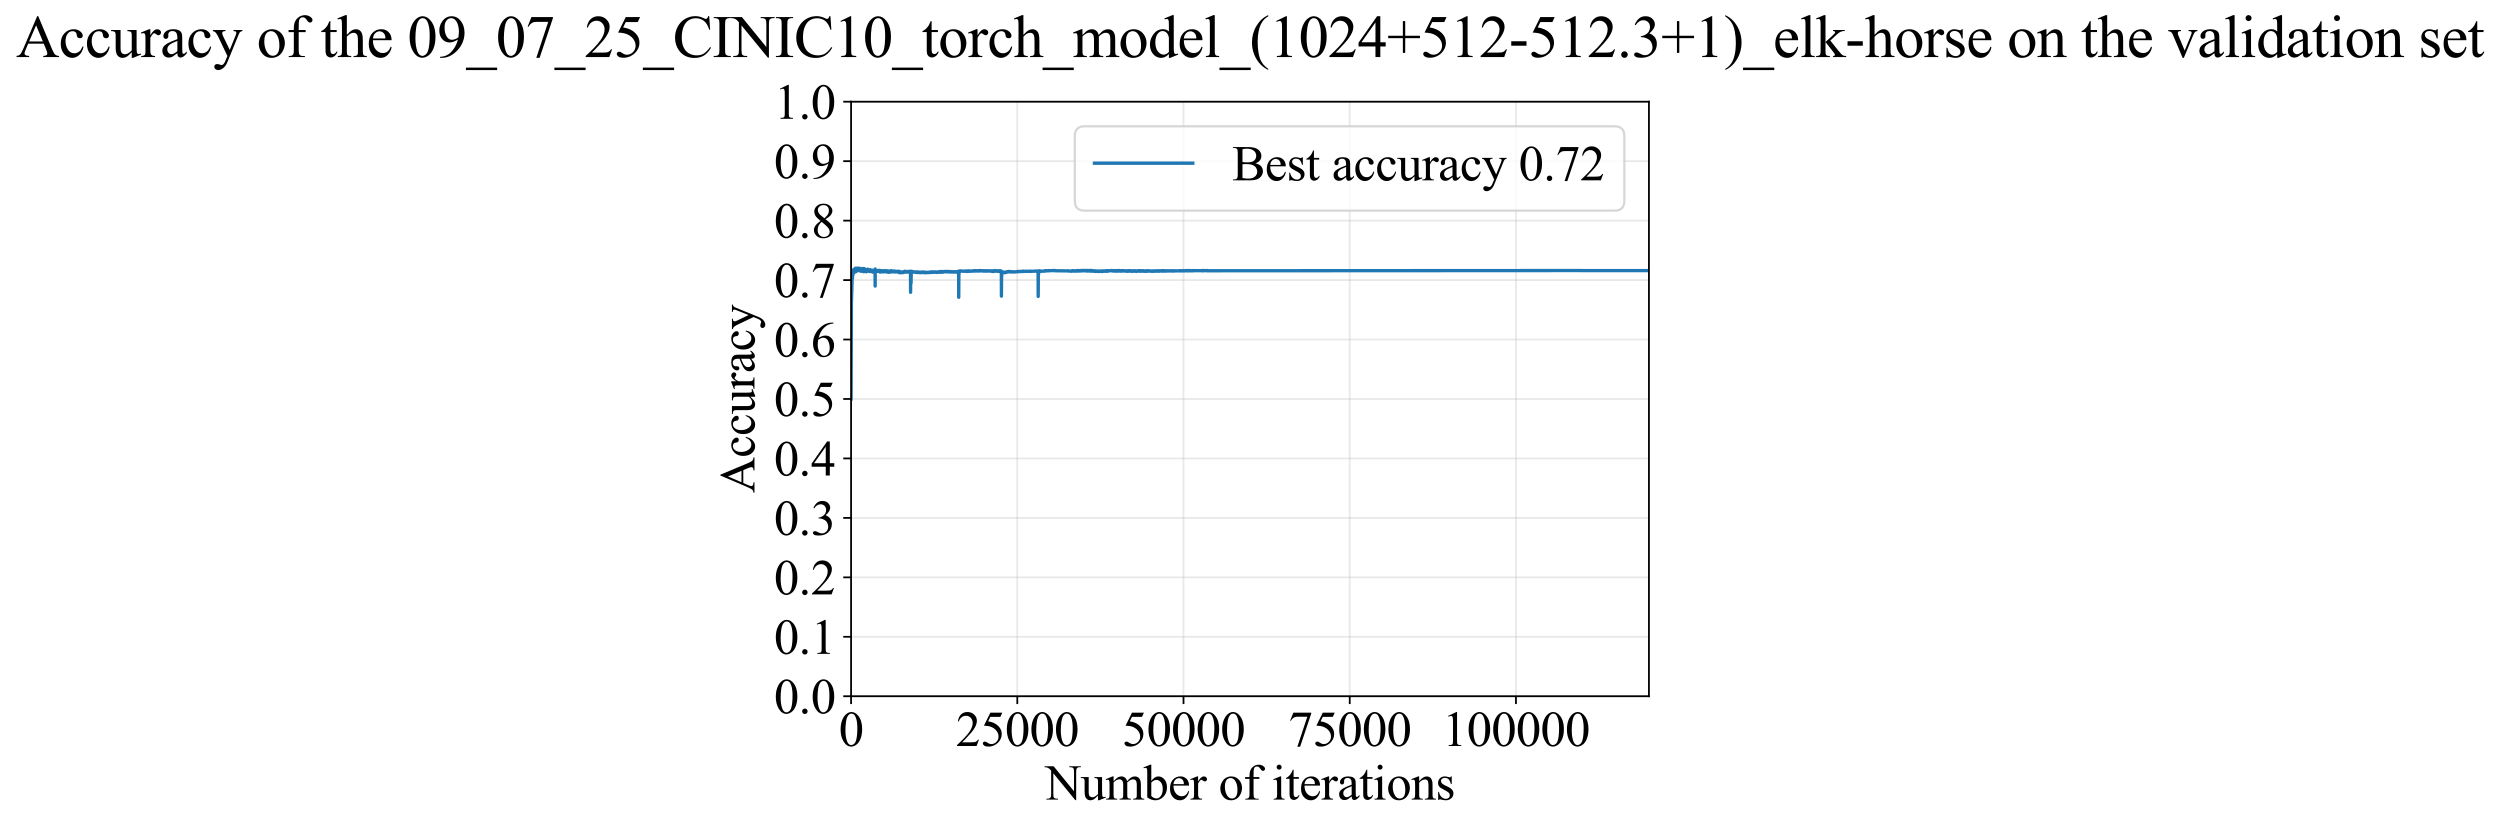<?xml version="1.0" encoding="utf-8" standalone="no"?>
<!DOCTYPE svg PUBLIC "-//W3C//DTD SVG 1.1//EN"
  "http://www.w3.org/Graphics/SVG/1.1/DTD/svg11.dtd">
<svg xmlns:xlink="http://www.w3.org/1999/xlink" width="1119.005pt" height="369.808pt" viewBox="0 0 1119.005 369.808" xmlns="http://www.w3.org/2000/svg" version="1.1">
 <defs>
  <style type="text/css">*{stroke-linejoin: round; stroke-linecap: butt}</style>
 </defs>
 <g id="figure_1">
  <g id="patch_1">
   <path d="M 0 369.808 
L 1119.005 369.808 
L 1119.005 0 
L 0 0 
z
" style="fill: #ffffff"/>
  </g>
  <g id="axes_1">
   <g id="patch_2">
    <path d="M 380.942 311.644 
L 738.062 311.644 
L 738.062 45.532 
L 380.942 45.532 
z
" style="fill: #ffffff"/>
   </g>
   <g id="matplotlib.axis_1">
    <g id="xtick_1">
     <g id="line2d_1">
      <path d="M 380.942 311.644 
L 380.942 45.532 
" clip-path="url(#p2f75431ff1)" style="fill: none; stroke: #b0b0b0; stroke-opacity: 0.3; stroke-width: 0.8; stroke-linecap: square"/>
     </g>
     <g id="line2d_2">
      <defs>
       <path id="m3b148d2918" d="M 0 0 
L 0 3.5 
" style="stroke: #000000; stroke-width: 0.8"/>
      </defs>
      <g>
       <use xlink:href="#m3b148d2918" x="380.942" y="311.644" style="stroke: #000000; stroke-width: 0.8"/>
      </g>
     </g>
     <g id="text_1">
      <!-- 0 -->
      <g transform="translate(375.442 333.92) scale(0.22 -0.22)">
       <defs>
        <path id="TimesNewRomanPSMT-30" d="M 231 2094 
Q 231 2819 450 3342 
Q 669 3866 1031 4122 
Q 1313 4325 1613 4325 
Q 2100 4325 2488 3828 
Q 2972 3213 2972 2159 
Q 2972 1422 2759 906 
Q 2547 391 2217 158 
Q 1888 -75 1581 -75 
Q 975 -75 572 641 
Q 231 1244 231 2094 
z
M 844 2016 
Q 844 1141 1059 588 
Q 1238 122 1591 122 
Q 1759 122 1940 273 
Q 2122 425 2216 781 
Q 2359 1319 2359 2297 
Q 2359 3022 2209 3506 
Q 2097 3866 1919 4016 
Q 1791 4119 1609 4119 
Q 1397 4119 1231 3928 
Q 1006 3669 925 3112 
Q 844 2556 844 2016 
z
" transform="scale(0.016)"/>
       </defs>
       <use xlink:href="#TimesNewRomanPSMT-30"/>
      </g>
     </g>
    </g>
    <g id="xtick_2">
     <g id="line2d_3">
      <path d="M 455.342 311.644 
L 455.342 45.532 
" clip-path="url(#p2f75431ff1)" style="fill: none; stroke: #b0b0b0; stroke-opacity: 0.3; stroke-width: 0.8; stroke-linecap: square"/>
     </g>
     <g id="line2d_4">
      <g>
       <use xlink:href="#m3b148d2918" x="455.342" y="311.644" style="stroke: #000000; stroke-width: 0.8"/>
      </g>
     </g>
     <g id="text_2">
      <!-- 25000 -->
      <g transform="translate(427.842 333.92) scale(0.22 -0.22)">
       <defs>
        <path id="TimesNewRomanPSMT-32" d="M 2934 816 
L 2638 0 
L 138 0 
L 138 116 
Q 1241 1122 1691 1759 
Q 2141 2397 2141 2925 
Q 2141 3328 1894 3587 
Q 1647 3847 1303 3847 
Q 991 3847 742 3664 
Q 494 3481 375 3128 
L 259 3128 
Q 338 3706 661 4015 
Q 984 4325 1469 4325 
Q 1984 4325 2329 3994 
Q 2675 3663 2675 3213 
Q 2675 2891 2525 2569 
Q 2294 2063 1775 1497 
Q 997 647 803 472 
L 1909 472 
Q 2247 472 2383 497 
Q 2519 522 2628 598 
Q 2738 675 2819 816 
L 2934 816 
z
" transform="scale(0.016)"/>
        <path id="TimesNewRomanPSMT-35" d="M 2778 4238 
L 2534 3706 
L 1259 3706 
L 981 3138 
Q 1809 3016 2294 2522 
Q 2709 2097 2709 1522 
Q 2709 1188 2573 903 
Q 2438 619 2231 419 
Q 2025 219 1772 97 
Q 1413 -75 1034 -75 
Q 653 -75 479 54 
Q 306 184 306 341 
Q 306 428 378 495 
Q 450 563 559 563 
Q 641 563 702 538 
Q 763 513 909 409 
Q 1144 247 1384 247 
Q 1750 247 2026 523 
Q 2303 800 2303 1197 
Q 2303 1581 2056 1914 
Q 1809 2247 1375 2428 
Q 1034 2569 447 2591 
L 1259 4238 
L 2778 4238 
z
" transform="scale(0.016)"/>
       </defs>
       <use xlink:href="#TimesNewRomanPSMT-32"/>
       <use xlink:href="#TimesNewRomanPSMT-35" transform="translate(50 0)"/>
       <use xlink:href="#TimesNewRomanPSMT-30" transform="translate(100 0)"/>
       <use xlink:href="#TimesNewRomanPSMT-30" transform="translate(150 0)"/>
       <use xlink:href="#TimesNewRomanPSMT-30" transform="translate(200 0)"/>
      </g>
     </g>
    </g>
    <g id="xtick_3">
     <g id="line2d_5">
      <path d="M 529.742 311.644 
L 529.742 45.532 
" clip-path="url(#p2f75431ff1)" style="fill: none; stroke: #b0b0b0; stroke-opacity: 0.3; stroke-width: 0.8; stroke-linecap: square"/>
     </g>
     <g id="line2d_6">
      <g>
       <use xlink:href="#m3b148d2918" x="529.742" y="311.644" style="stroke: #000000; stroke-width: 0.8"/>
      </g>
     </g>
     <g id="text_3">
      <!-- 50000 -->
      <g transform="translate(502.242 333.92) scale(0.22 -0.22)">
       <use xlink:href="#TimesNewRomanPSMT-35"/>
       <use xlink:href="#TimesNewRomanPSMT-30" transform="translate(50 0)"/>
       <use xlink:href="#TimesNewRomanPSMT-30" transform="translate(100 0)"/>
       <use xlink:href="#TimesNewRomanPSMT-30" transform="translate(150 0)"/>
       <use xlink:href="#TimesNewRomanPSMT-30" transform="translate(200 0)"/>
      </g>
     </g>
    </g>
    <g id="xtick_4">
     <g id="line2d_7">
      <path d="M 604.142 311.644 
L 604.142 45.532 
" clip-path="url(#p2f75431ff1)" style="fill: none; stroke: #b0b0b0; stroke-opacity: 0.3; stroke-width: 0.8; stroke-linecap: square"/>
     </g>
     <g id="line2d_8">
      <g>
       <use xlink:href="#m3b148d2918" x="604.142" y="311.644" style="stroke: #000000; stroke-width: 0.8"/>
      </g>
     </g>
     <g id="text_4">
      <!-- 75000 -->
      <g transform="translate(576.642 333.92) scale(0.22 -0.22)">
       <defs>
        <path id="TimesNewRomanPSMT-37" d="M 644 4238 
L 2916 4238 
L 2916 4119 
L 1503 -88 
L 1153 -88 
L 2419 3728 
L 1253 3728 
Q 900 3728 750 3644 
Q 488 3500 328 3200 
L 238 3234 
L 644 4238 
z
" transform="scale(0.016)"/>
       </defs>
       <use xlink:href="#TimesNewRomanPSMT-37"/>
       <use xlink:href="#TimesNewRomanPSMT-35" transform="translate(50 0)"/>
       <use xlink:href="#TimesNewRomanPSMT-30" transform="translate(100 0)"/>
       <use xlink:href="#TimesNewRomanPSMT-30" transform="translate(150 0)"/>
       <use xlink:href="#TimesNewRomanPSMT-30" transform="translate(200 0)"/>
      </g>
     </g>
    </g>
    <g id="xtick_5">
     <g id="line2d_9">
      <path d="M 678.542 311.644 
L 678.542 45.532 
" clip-path="url(#p2f75431ff1)" style="fill: none; stroke: #b0b0b0; stroke-opacity: 0.3; stroke-width: 0.8; stroke-linecap: square"/>
     </g>
     <g id="line2d_10">
      <g>
       <use xlink:href="#m3b148d2918" x="678.542" y="311.644" style="stroke: #000000; stroke-width: 0.8"/>
      </g>
     </g>
     <g id="text_5">
      <!-- 100000 -->
      <g transform="translate(645.542 333.92) scale(0.22 -0.22)">
       <defs>
        <path id="TimesNewRomanPSMT-31" d="M 750 3822 
L 1781 4325 
L 1884 4325 
L 1884 747 
Q 1884 391 1914 303 
Q 1944 216 2037 169 
Q 2131 122 2419 116 
L 2419 0 
L 825 0 
L 825 116 
Q 1125 122 1212 167 
Q 1300 213 1334 289 
Q 1369 366 1369 747 
L 1369 3034 
Q 1369 3497 1338 3628 
Q 1316 3728 1258 3775 
Q 1200 3822 1119 3822 
Q 1003 3822 797 3725 
L 750 3822 
z
" transform="scale(0.016)"/>
       </defs>
       <use xlink:href="#TimesNewRomanPSMT-31"/>
       <use xlink:href="#TimesNewRomanPSMT-30" transform="translate(50 0)"/>
       <use xlink:href="#TimesNewRomanPSMT-30" transform="translate(100 0)"/>
       <use xlink:href="#TimesNewRomanPSMT-30" transform="translate(150 0)"/>
       <use xlink:href="#TimesNewRomanPSMT-30" transform="translate(200 0)"/>
       <use xlink:href="#TimesNewRomanPSMT-30" transform="translate(250 0)"/>
      </g>
     </g>
    </g>
    <g id="text_6">
     <!-- Number of iterations -->
     <g transform="translate(467.86 357.902) scale(0.22 -0.22)">
      <defs>
       <path id="TimesNewRomanPSMT-4e" d="M -84 4238 
L 1066 4238 
L 3656 1059 
L 3656 3503 
Q 3656 3894 3569 3991 
Q 3453 4122 3203 4122 
L 3056 4122 
L 3056 4238 
L 4531 4238 
L 4531 4122 
L 4381 4122 
Q 4113 4122 4000 3959 
Q 3931 3859 3931 3503 
L 3931 -69 
L 3819 -69 
L 1025 3344 
L 1025 734 
Q 1025 344 1109 247 
Q 1228 116 1475 116 
L 1625 116 
L 1625 0 
L 150 0 
L 150 116 
L 297 116 
Q 569 116 681 278 
Q 750 378 750 734 
L 750 3681 
Q 566 3897 470 3965 
Q 375 4034 191 4094 
Q 100 4122 -84 4122 
L -84 4238 
z
" transform="scale(0.016)"/>
       <path id="TimesNewRomanPSMT-75" d="M 2709 2863 
L 2709 1128 
Q 2709 631 2732 520 
Q 2756 409 2807 365 
Q 2859 322 2928 322 
Q 3025 322 3147 375 
L 3191 266 
L 2334 -88 
L 2194 -88 
L 2194 519 
Q 1825 119 1631 15 
Q 1438 -88 1222 -88 
Q 981 -88 804 51 
Q 628 191 559 409 
Q 491 628 491 1028 
L 491 2306 
Q 491 2509 447 2587 
Q 403 2666 317 2708 
Q 231 2750 6 2747 
L 6 2863 
L 1009 2863 
L 1009 947 
Q 1009 547 1148 422 
Q 1288 297 1484 297 
Q 1619 297 1789 381 
Q 1959 466 2194 703 
L 2194 2325 
Q 2194 2569 2105 2655 
Q 2016 2741 1734 2747 
L 1734 2863 
L 2709 2863 
z
" transform="scale(0.016)"/>
       <path id="TimesNewRomanPSMT-6d" d="M 1050 2338 
Q 1363 2650 1419 2697 
Q 1559 2816 1721 2881 
Q 1884 2947 2044 2947 
Q 2313 2947 2506 2790 
Q 2700 2634 2766 2338 
Q 3088 2713 3309 2830 
Q 3531 2947 3766 2947 
Q 3994 2947 4170 2830 
Q 4347 2713 4450 2447 
Q 4519 2266 4519 1878 
L 4519 647 
Q 4519 378 4559 278 
Q 4591 209 4675 161 
Q 4759 113 4950 113 
L 4950 0 
L 3538 0 
L 3538 113 
L 3597 113 
Q 3781 113 3884 184 
Q 3956 234 3988 344 
Q 4000 397 4000 647 
L 4000 1878 
Q 4000 2228 3916 2372 
Q 3794 2572 3525 2572 
Q 3359 2572 3192 2489 
Q 3025 2406 2788 2181 
L 2781 2147 
L 2788 2013 
L 2788 647 
Q 2788 353 2820 281 
Q 2853 209 2943 161 
Q 3034 113 3253 113 
L 3253 0 
L 1806 0 
L 1806 113 
Q 2044 113 2133 169 
Q 2222 225 2256 338 
Q 2272 391 2272 647 
L 2272 1878 
Q 2272 2228 2169 2381 
Q 2031 2581 1784 2581 
Q 1616 2581 1450 2491 
Q 1191 2353 1050 2181 
L 1050 647 
Q 1050 366 1089 281 
Q 1128 197 1204 155 
Q 1281 113 1516 113 
L 1516 0 
L 100 0 
L 100 113 
Q 297 113 375 155 
Q 453 197 493 289 
Q 534 381 534 647 
L 534 1741 
Q 534 2213 506 2350 
Q 484 2453 437 2492 
Q 391 2531 309 2531 
Q 222 2531 100 2484 
L 53 2597 
L 916 2947 
L 1050 2947 
L 1050 2338 
z
" transform="scale(0.016)"/>
       <path id="TimesNewRomanPSMT-62" d="M 984 2369 
Q 1400 2947 1881 2947 
Q 2322 2947 2650 2570 
Q 2978 2194 2978 1541 
Q 2978 778 2472 313 
Q 2038 -88 1503 -88 
Q 1253 -88 995 3 
Q 738 94 469 275 
L 469 3241 
Q 469 3728 445 3840 
Q 422 3953 372 3993 
Q 322 4034 247 4034 
Q 159 4034 28 3984 
L -16 4094 
L 844 4444 
L 984 4444 
L 984 2369 
z
M 984 2169 
L 984 456 
Q 1144 300 1314 220 
Q 1484 141 1663 141 
Q 1947 141 2192 453 
Q 2438 766 2438 1363 
Q 2438 1913 2192 2208 
Q 1947 2503 1634 2503 
Q 1469 2503 1303 2419 
Q 1178 2356 984 2169 
z
" transform="scale(0.016)"/>
       <path id="TimesNewRomanPSMT-65" d="M 681 1784 
Q 678 1147 991 784 
Q 1303 422 1725 422 
Q 2006 422 2214 576 
Q 2422 731 2563 1106 
L 2659 1044 
Q 2594 616 2278 264 
Q 1963 -88 1488 -88 
Q 972 -88 605 314 
Q 238 716 238 1394 
Q 238 2128 614 2539 
Q 991 2950 1559 2950 
Q 2041 2950 2350 2633 
Q 2659 2316 2659 1784 
L 681 1784 
z
M 681 1966 
L 2006 1966 
Q 1991 2241 1941 2353 
Q 1863 2528 1708 2628 
Q 1553 2728 1384 2728 
Q 1125 2728 920 2526 
Q 716 2325 681 1966 
z
" transform="scale(0.016)"/>
       <path id="TimesNewRomanPSMT-72" d="M 1038 2947 
L 1038 2303 
Q 1397 2947 1775 2947 
Q 1947 2947 2059 2842 
Q 2172 2738 2172 2600 
Q 2172 2478 2090 2393 
Q 2009 2309 1897 2309 
Q 1788 2309 1652 2417 
Q 1516 2525 1450 2525 
Q 1394 2525 1328 2463 
Q 1188 2334 1038 2041 
L 1038 669 
Q 1038 431 1097 309 
Q 1138 225 1241 169 
Q 1344 113 1538 113 
L 1538 0 
L 72 0 
L 72 113 
Q 291 113 397 181 
Q 475 231 506 341 
Q 522 394 522 644 
L 522 1753 
Q 522 2253 501 2348 
Q 481 2444 426 2487 
Q 372 2531 291 2531 
Q 194 2531 72 2484 
L 41 2597 
L 906 2947 
L 1038 2947 
z
" transform="scale(0.016)"/>
       <path id="TimesNewRomanPSMT-20" transform="scale(0.016)"/>
       <path id="TimesNewRomanPSMT-6f" d="M 1600 2947 
Q 2250 2947 2644 2453 
Q 2978 2031 2978 1484 
Q 2978 1100 2793 706 
Q 2609 313 2286 112 
Q 1963 -88 1566 -88 
Q 919 -88 538 428 
Q 216 863 216 1403 
Q 216 1797 411 2186 
Q 606 2575 925 2761 
Q 1244 2947 1600 2947 
z
M 1503 2744 
Q 1338 2744 1170 2645 
Q 1003 2547 900 2300 
Q 797 2053 797 1666 
Q 797 1041 1045 587 
Q 1294 134 1700 134 
Q 2003 134 2200 384 
Q 2397 634 2397 1244 
Q 2397 2006 2069 2444 
Q 1847 2744 1503 2744 
z
" transform="scale(0.016)"/>
       <path id="TimesNewRomanPSMT-66" d="M 1319 2638 
L 1319 756 
Q 1319 356 1406 250 
Q 1522 113 1716 113 
L 1975 113 
L 1975 0 
L 266 0 
L 266 113 
L 394 113 
Q 519 113 622 175 
Q 725 238 764 344 
Q 803 450 803 756 
L 803 2638 
L 247 2638 
L 247 2863 
L 803 2863 
L 803 3050 
Q 803 3478 940 3775 
Q 1078 4072 1361 4255 
Q 1644 4438 1997 4438 
Q 2325 4438 2600 4225 
Q 2781 4084 2781 3909 
Q 2781 3816 2700 3733 
Q 2619 3650 2525 3650 
Q 2453 3650 2373 3701 
Q 2294 3753 2178 3923 
Q 2063 4094 1966 4153 
Q 1869 4213 1750 4213 
Q 1606 4213 1506 4136 
Q 1406 4059 1362 3898 
Q 1319 3738 1319 3069 
L 1319 2863 
L 2056 2863 
L 2056 2638 
L 1319 2638 
z
" transform="scale(0.016)"/>
       <path id="TimesNewRomanPSMT-69" d="M 928 4444 
Q 1059 4444 1151 4351 
Q 1244 4259 1244 4128 
Q 1244 3997 1151 3903 
Q 1059 3809 928 3809 
Q 797 3809 703 3903 
Q 609 3997 609 4128 
Q 609 4259 701 4351 
Q 794 4444 928 4444 
z
M 1188 2947 
L 1188 647 
Q 1188 378 1227 289 
Q 1266 200 1342 156 
Q 1419 113 1622 113 
L 1622 0 
L 231 0 
L 231 113 
Q 441 113 512 153 
Q 584 194 626 287 
Q 669 381 669 647 
L 669 1750 
Q 669 2216 641 2353 
Q 619 2453 572 2492 
Q 525 2531 444 2531 
Q 356 2531 231 2484 
L 188 2597 
L 1050 2947 
L 1188 2947 
z
" transform="scale(0.016)"/>
       <path id="TimesNewRomanPSMT-74" d="M 1031 3803 
L 1031 2863 
L 1700 2863 
L 1700 2644 
L 1031 2644 
L 1031 788 
Q 1031 509 1111 412 
Q 1191 316 1316 316 
Q 1419 316 1516 380 
Q 1613 444 1666 569 
L 1788 569 
Q 1678 263 1478 108 
Q 1278 -47 1066 -47 
Q 922 -47 784 33 
Q 647 113 581 261 
Q 516 409 516 719 
L 516 2644 
L 63 2644 
L 63 2747 
Q 234 2816 414 2980 
Q 594 3144 734 3369 
Q 806 3488 934 3803 
L 1031 3803 
z
" transform="scale(0.016)"/>
       <path id="TimesNewRomanPSMT-61" d="M 1822 413 
Q 1381 72 1269 19 
Q 1100 -59 909 -59 
Q 613 -59 420 144 
Q 228 347 228 678 
Q 228 888 322 1041 
Q 450 1253 767 1440 
Q 1084 1628 1822 1897 
L 1822 2009 
Q 1822 2438 1686 2597 
Q 1550 2756 1291 2756 
Q 1094 2756 978 2650 
Q 859 2544 859 2406 
L 866 2225 
Q 866 2081 792 2003 
Q 719 1925 600 1925 
Q 484 1925 411 2006 
Q 338 2088 338 2228 
Q 338 2497 613 2722 
Q 888 2947 1384 2947 
Q 1766 2947 2009 2819 
Q 2194 2722 2281 2516 
Q 2338 2381 2338 1966 
L 2338 994 
Q 2338 584 2353 492 
Q 2369 400 2405 369 
Q 2441 338 2488 338 
Q 2538 338 2575 359 
Q 2641 400 2828 588 
L 2828 413 
Q 2478 -56 2159 -56 
Q 2006 -56 1915 50 
Q 1825 156 1822 413 
z
M 1822 616 
L 1822 1706 
Q 1350 1519 1213 1441 
Q 966 1303 859 1153 
Q 753 1003 753 825 
Q 753 600 887 451 
Q 1022 303 1197 303 
Q 1434 303 1822 616 
z
" transform="scale(0.016)"/>
       <path id="TimesNewRomanPSMT-6e" d="M 1034 2341 
Q 1538 2947 1994 2947 
Q 2228 2947 2397 2830 
Q 2566 2713 2666 2444 
Q 2734 2256 2734 1869 
L 2734 647 
Q 2734 375 2778 278 
Q 2813 200 2889 156 
Q 2966 113 3172 113 
L 3172 0 
L 1756 0 
L 1756 113 
L 1816 113 
Q 2016 113 2095 173 
Q 2175 234 2206 353 
Q 2219 400 2219 647 
L 2219 1819 
Q 2219 2209 2117 2386 
Q 2016 2563 1775 2563 
Q 1403 2563 1034 2156 
L 1034 647 
Q 1034 356 1069 288 
Q 1113 197 1189 155 
Q 1266 113 1500 113 
L 1500 0 
L 84 0 
L 84 113 
L 147 113 
Q 366 113 442 223 
Q 519 334 519 647 
L 519 1709 
Q 519 2225 495 2337 
Q 472 2450 423 2490 
Q 375 2531 294 2531 
Q 206 2531 84 2484 
L 38 2597 
L 900 2947 
L 1034 2947 
L 1034 2341 
z
" transform="scale(0.016)"/>
       <path id="TimesNewRomanPSMT-73" d="M 2050 2947 
L 2050 1972 
L 1947 1972 
Q 1828 2431 1642 2597 
Q 1456 2763 1169 2763 
Q 950 2763 815 2647 
Q 681 2531 681 2391 
Q 681 2216 781 2091 
Q 878 1963 1175 1819 
L 1631 1597 
Q 2266 1288 2266 781 
Q 2266 391 1970 151 
Q 1675 -88 1309 -88 
Q 1047 -88 709 6 
Q 606 38 541 38 
Q 469 38 428 -44 
L 325 -44 
L 325 978 
L 428 978 
Q 516 541 762 319 
Q 1009 97 1316 97 
Q 1531 97 1667 223 
Q 1803 350 1803 528 
Q 1803 744 1651 891 
Q 1500 1038 1047 1263 
Q 594 1488 453 1669 
Q 313 1847 313 2119 
Q 313 2472 555 2709 
Q 797 2947 1181 2947 
Q 1350 2947 1591 2875 
Q 1750 2828 1803 2828 
Q 1853 2828 1881 2850 
Q 1909 2872 1947 2947 
L 2050 2947 
z
" transform="scale(0.016)"/>
      </defs>
      <use xlink:href="#TimesNewRomanPSMT-4e"/>
      <use xlink:href="#TimesNewRomanPSMT-75" transform="translate(72.217 0)"/>
      <use xlink:href="#TimesNewRomanPSMT-6d" transform="translate(122.217 0)"/>
      <use xlink:href="#TimesNewRomanPSMT-62" transform="translate(200 0)"/>
      <use xlink:href="#TimesNewRomanPSMT-65" transform="translate(250 0)"/>
      <use xlink:href="#TimesNewRomanPSMT-72" transform="translate(294.385 0)"/>
      <use xlink:href="#TimesNewRomanPSMT-20" transform="translate(327.686 0)"/>
      <use xlink:href="#TimesNewRomanPSMT-6f" transform="translate(352.686 0)"/>
      <use xlink:href="#TimesNewRomanPSMT-66" transform="translate(402.686 0)"/>
      <use xlink:href="#TimesNewRomanPSMT-20" transform="translate(435.986 0)"/>
      <use xlink:href="#TimesNewRomanPSMT-69" transform="translate(460.986 0)"/>
      <use xlink:href="#TimesNewRomanPSMT-74" transform="translate(488.77 0)"/>
      <use xlink:href="#TimesNewRomanPSMT-65" transform="translate(516.553 0)"/>
      <use xlink:href="#TimesNewRomanPSMT-72" transform="translate(560.938 0)"/>
      <use xlink:href="#TimesNewRomanPSMT-61" transform="translate(594.238 0)"/>
      <use xlink:href="#TimesNewRomanPSMT-74" transform="translate(638.623 0)"/>
      <use xlink:href="#TimesNewRomanPSMT-69" transform="translate(666.406 0)"/>
      <use xlink:href="#TimesNewRomanPSMT-6f" transform="translate(694.189 0)"/>
      <use xlink:href="#TimesNewRomanPSMT-6e" transform="translate(744.189 0)"/>
      <use xlink:href="#TimesNewRomanPSMT-73" transform="translate(794.189 0)"/>
     </g>
    </g>
   </g>
   <g id="matplotlib.axis_2">
    <g id="ytick_1">
     <g id="line2d_11">
      <path d="M 380.942 311.644 
L 738.062 311.644 
" clip-path="url(#p2f75431ff1)" style="fill: none; stroke: #b0b0b0; stroke-opacity: 0.3; stroke-width: 0.8; stroke-linecap: square"/>
     </g>
     <g id="line2d_12">
      <defs>
       <path id="md5ea338167" d="M 0 0 
L -3.5 0 
" style="stroke: #000000; stroke-width: 0.8"/>
      </defs>
      <g>
       <use xlink:href="#md5ea338167" x="380.942" y="311.644" style="stroke: #000000; stroke-width: 0.8"/>
      </g>
     </g>
     <g id="text_7">
      <!-- 0.0 -->
      <g transform="translate(346.442 319.282) scale(0.22 -0.22)">
       <defs>
        <path id="TimesNewRomanPSMT-2e" d="M 800 606 
Q 947 606 1047 504 
Q 1147 403 1147 259 
Q 1147 116 1045 14 
Q 944 -88 800 -88 
Q 656 -88 554 14 
Q 453 116 453 259 
Q 453 406 554 506 
Q 656 606 800 606 
z
" transform="scale(0.016)"/>
       </defs>
       <use xlink:href="#TimesNewRomanPSMT-30"/>
       <use xlink:href="#TimesNewRomanPSMT-2e" transform="translate(50 0)"/>
       <use xlink:href="#TimesNewRomanPSMT-30" transform="translate(75 0)"/>
      </g>
     </g>
    </g>
    <g id="ytick_2">
     <g id="line2d_13">
      <path d="M 380.942 285.032 
L 738.062 285.032 
" clip-path="url(#p2f75431ff1)" style="fill: none; stroke: #b0b0b0; stroke-opacity: 0.3; stroke-width: 0.8; stroke-linecap: square"/>
     </g>
     <g id="line2d_14">
      <g>
       <use xlink:href="#md5ea338167" x="380.942" y="285.032" style="stroke: #000000; stroke-width: 0.8"/>
      </g>
     </g>
     <g id="text_8">
      <!-- 0.1 -->
      <g transform="translate(346.442 292.67) scale(0.22 -0.22)">
       <use xlink:href="#TimesNewRomanPSMT-30"/>
       <use xlink:href="#TimesNewRomanPSMT-2e" transform="translate(50 0)"/>
       <use xlink:href="#TimesNewRomanPSMT-31" transform="translate(75 0)"/>
      </g>
     </g>
    </g>
    <g id="ytick_3">
     <g id="line2d_15">
      <path d="M 380.942 258.421 
L 738.062 258.421 
" clip-path="url(#p2f75431ff1)" style="fill: none; stroke: #b0b0b0; stroke-opacity: 0.3; stroke-width: 0.8; stroke-linecap: square"/>
     </g>
     <g id="line2d_16">
      <g>
       <use xlink:href="#md5ea338167" x="380.942" y="258.421" style="stroke: #000000; stroke-width: 0.8"/>
      </g>
     </g>
     <g id="text_9">
      <!-- 0.2 -->
      <g transform="translate(346.442 266.059) scale(0.22 -0.22)">
       <use xlink:href="#TimesNewRomanPSMT-30"/>
       <use xlink:href="#TimesNewRomanPSMT-2e" transform="translate(50 0)"/>
       <use xlink:href="#TimesNewRomanPSMT-32" transform="translate(75 0)"/>
      </g>
     </g>
    </g>
    <g id="ytick_4">
     <g id="line2d_17">
      <path d="M 380.942 231.81 
L 738.062 231.81 
" clip-path="url(#p2f75431ff1)" style="fill: none; stroke: #b0b0b0; stroke-opacity: 0.3; stroke-width: 0.8; stroke-linecap: square"/>
     </g>
     <g id="line2d_18">
      <g>
       <use xlink:href="#md5ea338167" x="380.942" y="231.81" style="stroke: #000000; stroke-width: 0.8"/>
      </g>
     </g>
     <g id="text_10">
      <!-- 0.3 -->
      <g transform="translate(346.442 239.448) scale(0.22 -0.22)">
       <defs>
        <path id="TimesNewRomanPSMT-33" d="M 325 3431 
Q 506 3859 782 4092 
Q 1059 4325 1472 4325 
Q 1981 4325 2253 3994 
Q 2459 3747 2459 3466 
Q 2459 3003 1878 2509 
Q 2269 2356 2469 2072 
Q 2669 1788 2669 1403 
Q 2669 853 2319 450 
Q 1863 -75 997 -75 
Q 569 -75 414 31 
Q 259 138 259 259 
Q 259 350 332 419 
Q 406 488 509 488 
Q 588 488 669 463 
Q 722 447 909 348 
Q 1097 250 1169 231 
Q 1284 197 1416 197 
Q 1734 197 1970 444 
Q 2206 691 2206 1028 
Q 2206 1275 2097 1509 
Q 2016 1684 1919 1775 
Q 1784 1900 1550 2001 
Q 1316 2103 1072 2103 
L 972 2103 
L 972 2197 
Q 1219 2228 1467 2375 
Q 1716 2522 1828 2728 
Q 1941 2934 1941 3181 
Q 1941 3503 1739 3701 
Q 1538 3900 1238 3900 
Q 753 3900 428 3381 
L 325 3431 
z
" transform="scale(0.016)"/>
       </defs>
       <use xlink:href="#TimesNewRomanPSMT-30"/>
       <use xlink:href="#TimesNewRomanPSMT-2e" transform="translate(50 0)"/>
       <use xlink:href="#TimesNewRomanPSMT-33" transform="translate(75 0)"/>
      </g>
     </g>
    </g>
    <g id="ytick_5">
     <g id="line2d_19">
      <path d="M 380.942 205.199 
L 738.062 205.199 
" clip-path="url(#p2f75431ff1)" style="fill: none; stroke: #b0b0b0; stroke-opacity: 0.3; stroke-width: 0.8; stroke-linecap: square"/>
     </g>
     <g id="line2d_20">
      <g>
       <use xlink:href="#md5ea338167" x="380.942" y="205.199" style="stroke: #000000; stroke-width: 0.8"/>
      </g>
     </g>
     <g id="text_11">
      <!-- 0.4 -->
      <g transform="translate(346.442 212.837) scale(0.22 -0.22)">
       <defs>
        <path id="TimesNewRomanPSMT-34" d="M 2978 1563 
L 2978 1119 
L 2409 1119 
L 2409 0 
L 1894 0 
L 1894 1119 
L 100 1119 
L 100 1519 
L 2066 4325 
L 2409 4325 
L 2409 1563 
L 2978 1563 
z
M 1894 1563 
L 1894 3666 
L 406 1563 
L 1894 1563 
z
" transform="scale(0.016)"/>
       </defs>
       <use xlink:href="#TimesNewRomanPSMT-30"/>
       <use xlink:href="#TimesNewRomanPSMT-2e" transform="translate(50 0)"/>
       <use xlink:href="#TimesNewRomanPSMT-34" transform="translate(75 0)"/>
      </g>
     </g>
    </g>
    <g id="ytick_6">
     <g id="line2d_21">
      <path d="M 380.942 178.588 
L 738.062 178.588 
" clip-path="url(#p2f75431ff1)" style="fill: none; stroke: #b0b0b0; stroke-opacity: 0.3; stroke-width: 0.8; stroke-linecap: square"/>
     </g>
     <g id="line2d_22">
      <g>
       <use xlink:href="#md5ea338167" x="380.942" y="178.588" style="stroke: #000000; stroke-width: 0.8"/>
      </g>
     </g>
     <g id="text_12">
      <!-- 0.5 -->
      <g transform="translate(346.442 186.226) scale(0.22 -0.22)">
       <use xlink:href="#TimesNewRomanPSMT-30"/>
       <use xlink:href="#TimesNewRomanPSMT-2e" transform="translate(50 0)"/>
       <use xlink:href="#TimesNewRomanPSMT-35" transform="translate(75 0)"/>
      </g>
     </g>
    </g>
    <g id="ytick_7">
     <g id="line2d_23">
      <path d="M 380.942 151.976 
L 738.062 151.976 
" clip-path="url(#p2f75431ff1)" style="fill: none; stroke: #b0b0b0; stroke-opacity: 0.3; stroke-width: 0.8; stroke-linecap: square"/>
     </g>
     <g id="line2d_24">
      <g>
       <use xlink:href="#md5ea338167" x="380.942" y="151.976" style="stroke: #000000; stroke-width: 0.8"/>
      </g>
     </g>
     <g id="text_13">
      <!-- 0.6 -->
      <g transform="translate(346.442 159.614) scale(0.22 -0.22)">
       <defs>
        <path id="TimesNewRomanPSMT-36" d="M 2869 4325 
L 2869 4209 
Q 2456 4169 2195 4045 
Q 1934 3922 1679 3669 
Q 1425 3416 1258 3105 
Q 1091 2794 978 2366 
Q 1428 2675 1881 2675 
Q 2316 2675 2634 2325 
Q 2953 1975 2953 1425 
Q 2953 894 2631 456 
Q 2244 -75 1606 -75 
Q 1172 -75 869 213 
Q 275 772 275 1663 
Q 275 2231 503 2743 
Q 731 3256 1154 3653 
Q 1578 4050 1965 4187 
Q 2353 4325 2688 4325 
L 2869 4325 
z
M 925 2138 
Q 869 1716 869 1456 
Q 869 1156 980 804 
Q 1091 453 1309 247 
Q 1469 100 1697 100 
Q 1969 100 2183 356 
Q 2397 613 2397 1088 
Q 2397 1622 2184 2012 
Q 1972 2403 1581 2403 
Q 1463 2403 1327 2353 
Q 1191 2303 925 2138 
z
" transform="scale(0.016)"/>
       </defs>
       <use xlink:href="#TimesNewRomanPSMT-30"/>
       <use xlink:href="#TimesNewRomanPSMT-2e" transform="translate(50 0)"/>
       <use xlink:href="#TimesNewRomanPSMT-36" transform="translate(75 0)"/>
      </g>
     </g>
    </g>
    <g id="ytick_8">
     <g id="line2d_25">
      <path d="M 380.942 125.365 
L 738.062 125.365 
" clip-path="url(#p2f75431ff1)" style="fill: none; stroke: #b0b0b0; stroke-opacity: 0.3; stroke-width: 0.8; stroke-linecap: square"/>
     </g>
     <g id="line2d_26">
      <g>
       <use xlink:href="#md5ea338167" x="380.942" y="125.365" style="stroke: #000000; stroke-width: 0.8"/>
      </g>
     </g>
     <g id="text_14">
      <!-- 0.7 -->
      <g transform="translate(346.442 133.003) scale(0.22 -0.22)">
       <use xlink:href="#TimesNewRomanPSMT-30"/>
       <use xlink:href="#TimesNewRomanPSMT-2e" transform="translate(50 0)"/>
       <use xlink:href="#TimesNewRomanPSMT-37" transform="translate(75 0)"/>
      </g>
     </g>
    </g>
    <g id="ytick_9">
     <g id="line2d_27">
      <path d="M 380.942 98.754 
L 738.062 98.754 
" clip-path="url(#p2f75431ff1)" style="fill: none; stroke: #b0b0b0; stroke-opacity: 0.3; stroke-width: 0.8; stroke-linecap: square"/>
     </g>
     <g id="line2d_28">
      <g>
       <use xlink:href="#md5ea338167" x="380.942" y="98.754" style="stroke: #000000; stroke-width: 0.8"/>
      </g>
     </g>
     <g id="text_15">
      <!-- 0.8 -->
      <g transform="translate(346.442 106.392) scale(0.22 -0.22)">
       <defs>
        <path id="TimesNewRomanPSMT-38" d="M 1228 2134 
Q 725 2547 579 2797 
Q 434 3047 434 3316 
Q 434 3728 753 4026 
Q 1072 4325 1600 4325 
Q 2113 4325 2425 4047 
Q 2738 3769 2738 3413 
Q 2738 3175 2569 2928 
Q 2400 2681 1866 2347 
Q 2416 1922 2594 1678 
Q 2831 1359 2831 1006 
Q 2831 559 2490 242 
Q 2150 -75 1597 -75 
Q 994 -75 656 303 
Q 388 606 388 966 
Q 388 1247 577 1523 
Q 766 1800 1228 2134 
z
M 1719 2469 
Q 2094 2806 2194 3001 
Q 2294 3197 2294 3444 
Q 2294 3772 2109 3958 
Q 1925 4144 1606 4144 
Q 1288 4144 1088 3959 
Q 888 3775 888 3528 
Q 888 3366 970 3203 
Q 1053 3041 1206 2894 
L 1719 2469 
z
M 1375 2016 
Q 1116 1797 991 1539 
Q 866 1281 866 981 
Q 866 578 1086 336 
Q 1306 94 1647 94 
Q 1984 94 2187 284 
Q 2391 475 2391 747 
Q 2391 972 2272 1150 
Q 2050 1481 1375 2016 
z
" transform="scale(0.016)"/>
       </defs>
       <use xlink:href="#TimesNewRomanPSMT-30"/>
       <use xlink:href="#TimesNewRomanPSMT-2e" transform="translate(50 0)"/>
       <use xlink:href="#TimesNewRomanPSMT-38" transform="translate(75 0)"/>
      </g>
     </g>
    </g>
    <g id="ytick_10">
     <g id="line2d_29">
      <path d="M 380.942 72.143 
L 738.062 72.143 
" clip-path="url(#p2f75431ff1)" style="fill: none; stroke: #b0b0b0; stroke-opacity: 0.3; stroke-width: 0.8; stroke-linecap: square"/>
     </g>
     <g id="line2d_30">
      <g>
       <use xlink:href="#md5ea338167" x="380.942" y="72.143" style="stroke: #000000; stroke-width: 0.8"/>
      </g>
     </g>
     <g id="text_16">
      <!-- 0.9 -->
      <g transform="translate(346.442 79.781) scale(0.22 -0.22)">
       <defs>
        <path id="TimesNewRomanPSMT-39" d="M 338 -88 
L 338 28 
Q 744 34 1094 217 
Q 1444 400 1770 856 
Q 2097 1313 2225 1859 
Q 1734 1544 1338 1544 
Q 891 1544 572 1889 
Q 253 2234 253 2806 
Q 253 3363 572 3797 
Q 956 4325 1575 4325 
Q 2097 4325 2469 3894 
Q 2925 3359 2925 2575 
Q 2925 1869 2578 1258 
Q 2231 647 1613 244 
Q 1109 -88 516 -88 
L 338 -88 
z
M 2275 2091 
Q 2331 2497 2331 2741 
Q 2331 3044 2228 3395 
Q 2125 3747 1936 3934 
Q 1747 4122 1506 4122 
Q 1228 4122 1018 3872 
Q 809 3622 809 3128 
Q 809 2469 1088 2097 
Q 1291 1828 1588 1828 
Q 1731 1828 1928 1897 
Q 2125 1966 2275 2091 
z
" transform="scale(0.016)"/>
       </defs>
       <use xlink:href="#TimesNewRomanPSMT-30"/>
       <use xlink:href="#TimesNewRomanPSMT-2e" transform="translate(50 0)"/>
       <use xlink:href="#TimesNewRomanPSMT-39" transform="translate(75 0)"/>
      </g>
     </g>
    </g>
    <g id="ytick_11">
     <g id="line2d_31">
      <path d="M 380.942 45.532 
L 738.062 45.532 
" clip-path="url(#p2f75431ff1)" style="fill: none; stroke: #b0b0b0; stroke-opacity: 0.3; stroke-width: 0.8; stroke-linecap: square"/>
     </g>
     <g id="line2d_32">
      <g>
       <use xlink:href="#md5ea338167" x="380.942" y="45.532" style="stroke: #000000; stroke-width: 0.8"/>
      </g>
     </g>
     <g id="text_17">
      <!-- 1.0 -->
      <g transform="translate(346.442 53.17) scale(0.22 -0.22)">
       <use xlink:href="#TimesNewRomanPSMT-31"/>
       <use xlink:href="#TimesNewRomanPSMT-2e" transform="translate(50 0)"/>
       <use xlink:href="#TimesNewRomanPSMT-30" transform="translate(75 0)"/>
      </g>
     </g>
    </g>
    <g id="text_18">
     <!-- Accuracy -->
     <g transform="translate(337.695 220.726) rotate(-90) scale(0.22 -0.22)">
      <defs>
       <path id="TimesNewRomanPSMT-41" d="M 2928 1419 
L 1288 1419 
L 1000 750 
Q 894 503 894 381 
Q 894 284 986 211 
Q 1078 138 1384 116 
L 1384 0 
L 50 0 
L 50 116 
Q 316 163 394 238 
Q 553 388 747 847 
L 2238 4334 
L 2347 4334 
L 3822 809 
Q 4000 384 4145 257 
Q 4291 131 4550 116 
L 4550 0 
L 2878 0 
L 2878 116 
Q 3131 128 3220 200 
Q 3309 272 3309 375 
Q 3309 513 3184 809 
L 2928 1419 
z
M 2841 1650 
L 2122 3363 
L 1384 1650 
L 2841 1650 
z
" transform="scale(0.016)"/>
       <path id="TimesNewRomanPSMT-63" d="M 2631 1088 
Q 2516 522 2178 217 
Q 1841 -88 1431 -88 
Q 944 -88 581 321 
Q 219 731 219 1428 
Q 219 2103 620 2525 
Q 1022 2947 1584 2947 
Q 2006 2947 2278 2723 
Q 2550 2500 2550 2259 
Q 2550 2141 2473 2067 
Q 2397 1994 2259 1994 
Q 2075 1994 1981 2113 
Q 1928 2178 1911 2362 
Q 1894 2547 1784 2644 
Q 1675 2738 1481 2738 
Q 1169 2738 978 2506 
Q 725 2200 725 1697 
Q 725 1184 976 792 
Q 1228 400 1656 400 
Q 1963 400 2206 609 
Q 2378 753 2541 1131 
L 2631 1088 
z
" transform="scale(0.016)"/>
       <path id="TimesNewRomanPSMT-79" d="M 38 2863 
L 1372 2863 
L 1372 2747 
L 1306 2747 
Q 1166 2747 1095 2686 
Q 1025 2625 1025 2534 
Q 1025 2413 1128 2197 
L 1825 753 
L 2466 2334 
Q 2519 2463 2519 2588 
Q 2519 2644 2497 2672 
Q 2472 2706 2419 2726 
Q 2366 2747 2231 2747 
L 2231 2863 
L 3163 2863 
L 3163 2747 
Q 3047 2734 2984 2696 
Q 2922 2659 2847 2556 
Q 2819 2513 2741 2316 
L 1575 -541 
Q 1406 -956 1132 -1168 
Q 859 -1381 606 -1381 
Q 422 -1381 303 -1275 
Q 184 -1169 184 -1031 
Q 184 -900 270 -820 
Q 356 -741 506 -741 
Q 609 -741 788 -809 
Q 913 -856 944 -856 
Q 1038 -856 1148 -759 
Q 1259 -663 1372 -384 
L 1575 113 
L 547 2272 
Q 500 2369 397 2513 
Q 319 2622 269 2659 
Q 197 2709 38 2747 
L 38 2863 
z
" transform="scale(0.016)"/>
      </defs>
      <use xlink:href="#TimesNewRomanPSMT-41"/>
      <use xlink:href="#TimesNewRomanPSMT-63" transform="translate(72.217 0)"/>
      <use xlink:href="#TimesNewRomanPSMT-63" transform="translate(116.602 0)"/>
      <use xlink:href="#TimesNewRomanPSMT-75" transform="translate(160.986 0)"/>
      <use xlink:href="#TimesNewRomanPSMT-72" transform="translate(210.986 0)"/>
      <use xlink:href="#TimesNewRomanPSMT-61" transform="translate(244.287 0)"/>
      <use xlink:href="#TimesNewRomanPSMT-63" transform="translate(288.672 0)"/>
      <use xlink:href="#TimesNewRomanPSMT-79" transform="translate(333.057 0)"/>
     </g>
    </g>
   </g>
   <g id="line2d_33">
    <path d="M 380.942 178.588 
L 381.091 135.995 
L 381.389 125.336 
L 381.508 123.221 
L 381.538 123.473 
L 381.567 124.596 
L 381.627 123 
L 381.746 122.024 
L 381.776 123.103 
L 381.835 122.349 
L 381.984 120.738 
L 382.133 121.728 
L 382.192 121.107 
L 382.252 121.314 
L 382.282 121.965 
L 382.312 121.137 
L 382.341 121.817 
L 382.371 120.723 
L 382.431 121.477 
L 382.46 121.654 
L 382.49 120.59 
L 382.579 121.152 
L 382.669 121.403 
L 382.698 120.25 
L 382.728 121.344 
L 382.788 120.353 
L 382.817 120.279 
L 382.907 120.058 
L 382.937 121.196 
L 382.996 121.684 
L 383.056 120.117 
L 383.175 120.989 
L 383.323 120.087 
L 383.413 121.122 
L 383.472 120.738 
L 383.502 120.752 
L 383.591 120.412 
L 383.621 120.945 
L 383.71 120.619 
L 383.74 120.501 
L 383.77 121.24 
L 383.8 120.279 
L 383.829 120.826 
L 383.919 119.969 
L 383.948 120.575 
L 383.978 121.048 
L 384.038 120.412 
L 384.127 120.339 
L 384.157 121.093 
L 384.187 120.25 
L 384.276 120.693 
L 384.335 121.004 
L 384.365 120.132 
L 384.484 120.886 
L 384.573 120.191 
L 384.603 120.871 
L 384.663 120.176 
L 384.693 120.605 
L 384.722 120.767 
L 384.752 120.664 
L 384.782 120.102 
L 384.871 120.22 
L 384.901 120.945 
L 384.96 120.442 
L 384.99 120.191 
L 385.05 120.309 
L 385.079 121.329 
L 385.139 120.723 
L 385.258 120.383 
L 385.228 120.812 
L 385.288 120.412 
L 385.347 120.22 
L 385.407 121.226 
L 385.526 120.59 
L 385.615 121.447 
L 385.645 120.974 
L 385.794 120.619 
L 385.823 120.679 
L 385.853 120.841 
L 385.883 120.383 
L 385.972 120.486 
L 386.032 121.285 
L 386.091 120.752 
L 386.151 120.546 
L 386.21 121.196 
L 386.27 120.176 
L 386.3 120.752 
L 386.329 121.418 
L 386.389 120.486 
L 386.448 121.388 
L 386.478 120.974 
L 386.508 120.235 
L 386.568 120.427 
L 386.627 121.64 
L 386.687 120.871 
L 386.716 120.501 
L 386.746 120.871 
L 386.776 121.359 
L 386.806 120.871 
L 386.835 120.22 
L 386.895 120.841 
L 386.925 121.152 
L 386.954 120.708 
L 386.984 120.59 
L 387.014 120.679 
L 387.103 120.575 
L 387.133 121.255 
L 387.222 121.344 
L 387.252 120.605 
L 387.401 121.137 
L 387.431 120.989 
L 387.46 121.211 
L 387.52 121.093 
L 387.55 121.403 
L 387.579 120.693 
L 387.609 121.019 
L 387.669 120.693 
L 387.699 121.654 
L 387.788 121.019 
L 387.877 121.226 
L 387.907 121.211 
L 387.937 120.693 
L 387.966 121.418 
L 388.026 120.886 
L 388.056 120.708 
L 388.115 120.93 
L 388.175 120.9 
L 388.234 121.418 
L 388.353 120.486 
L 388.383 121.24 
L 388.472 121.048 
L 388.532 120.9 
L 388.591 121.27 
L 388.651 120.9 
L 388.71 120.959 
L 388.8 121.388 
L 388.829 121.063 
L 388.859 121.211 
L 388.889 120.974 
L 388.919 121.107 
L 389.038 120.826 
L 389.068 120.9 
L 389.187 121.299 
L 389.216 121.019 
L 389.246 121.033 
L 389.276 121.536 
L 389.365 121.181 
L 389.425 120.945 
L 389.455 121.181 
L 389.484 121.433 
L 389.514 120.708 
L 389.603 120.841 
L 389.633 120.856 
L 389.782 121.388 
L 389.812 121.107 
L 389.841 121.477 
L 389.871 121.166 
L 389.96 121.536 
L 389.99 121.314 
L 390.02 120.915 
L 390.08 121.521 
L 390.109 121.196 
L 390.199 121.58 
L 390.288 121.019 
L 390.318 121.107 
L 390.347 121.314 
L 390.407 121.122 
L 390.466 121.211 
L 390.496 121.462 
L 390.556 121.093 
L 390.585 121.196 
L 390.615 121.787 
L 390.675 121.388 
L 390.764 120.959 
L 390.824 121.122 
L 390.853 121.699 
L 390.943 121.625 
L 391.121 121.166 
L 391.24 121.58 
L 391.27 121.669 
L 391.419 121.166 
L 391.478 121.093 
L 391.538 121.477 
L 391.627 121.255 
L 391.687 122.32 
L 391.716 128.041 
L 391.746 120.412 
L 391.776 120.886 
L 391.836 121.684 
L 391.895 121.403 
L 391.984 121.122 
L 391.955 121.447 
L 392.014 121.329 
L 392.103 121.137 
L 392.163 121.403 
L 392.222 121.255 
L 392.282 121.403 
L 392.341 121.329 
L 392.461 121.24 
L 392.49 121.388 
L 392.55 121.152 
L 392.58 121.166 
L 392.609 121.492 
L 392.699 121.359 
L 392.728 121.477 
L 392.758 121.122 
L 392.818 121.255 
L 392.847 121.403 
L 392.877 121.107 
L 392.907 121.373 
L 392.996 121.27 
L 393.026 121.329 
L 393.145 121.551 
L 393.175 121.403 
L 393.264 121.477 
L 393.413 121.285 
L 393.443 120.989 
L 393.472 121.388 
L 393.502 121.285 
L 393.591 121.403 
L 393.621 121.211 
L 393.681 121.418 
L 393.711 121.27 
L 393.74 121.477 
L 393.77 121.033 
L 393.8 121.329 
L 393.889 121.373 
L 393.919 121.152 
L 393.978 121.802 
L 394.038 121.388 
L 394.068 121.492 
L 394.097 121.211 
L 394.127 121.403 
L 394.157 121.122 
L 394.217 121.492 
L 394.246 121.344 
L 394.336 121.418 
L 394.365 121.625 
L 394.395 121.211 
L 394.425 121.152 
L 394.455 121.314 
L 394.574 121.388 
L 394.603 121.669 
L 394.663 121.521 
L 394.722 121.625 
L 394.782 121.255 
L 394.812 121.285 
L 394.871 121.684 
L 394.961 121.61 
L 395.05 121.181 
L 395.109 121.536 
L 395.139 121.166 
L 395.169 121.403 
L 395.199 121.255 
L 395.228 121.492 
L 395.258 121.27 
L 395.377 121.447 
L 395.437 121.388 
L 395.467 121.713 
L 395.496 121.314 
L 395.526 121.462 
L 395.556 121.24 
L 395.615 121.285 
L 395.645 121.477 
L 395.675 121.226 
L 395.734 121.359 
L 395.824 121.152 
L 395.794 121.418 
L 395.853 121.27 
L 395.883 121.255 
L 395.943 121.61 
L 396.002 121.536 
L 396.151 121.299 
L 396.211 121.477 
L 396.24 121.299 
L 396.27 121.285 
L 396.33 121.536 
L 396.389 121.462 
L 396.419 121.462 
L 396.508 121.166 
L 396.538 121.506 
L 396.627 121.433 
L 396.806 121.758 
L 397.014 121.211 
L 397.044 121.521 
L 397.133 121.344 
L 397.193 121.492 
L 397.252 121.447 
L 397.312 121.492 
L 397.401 121.27 
L 397.49 121.669 
L 397.52 121.462 
L 397.55 121.536 
L 397.609 121.906 
L 397.639 121.299 
L 397.669 121.699 
L 397.758 121.58 
L 397.907 121.314 
L 397.937 121.566 
L 398.026 121.462 
L 398.056 121.595 
L 398.086 121.418 
L 398.115 121.536 
L 398.145 121.314 
L 398.205 121.462 
L 398.324 121.861 
L 398.413 121.492 
L 398.443 121.64 
L 398.532 121.669 
L 398.592 121.226 
L 398.621 121.551 
L 398.711 121.403 
L 398.74 121.536 
L 398.8 121.506 
L 398.889 121.255 
L 398.919 121.506 
L 398.949 121.137 
L 399.008 121.477 
L 399.038 121.373 
L 399.068 121.551 
L 399.157 121.684 
L 399.187 121.61 
L 399.276 121.403 
L 399.306 121.654 
L 399.336 121.314 
L 399.395 121.64 
L 399.484 121.418 
L 399.455 121.728 
L 399.514 121.521 
L 399.604 121.388 
L 399.574 121.551 
L 399.633 121.462 
L 399.693 121.403 
L 399.723 121.64 
L 399.812 121.373 
L 399.842 121.477 
L 399.871 121.388 
L 399.901 121.654 
L 399.931 121.314 
L 399.99 121.58 
L 400.05 121.625 
L 400.169 121.359 
L 400.229 121.669 
L 400.288 121.433 
L 400.348 121.285 
L 400.437 121.58 
L 400.496 121.595 
L 400.556 121.447 
L 400.615 121.388 
L 400.675 121.713 
L 400.794 121.477 
L 400.824 121.743 
L 400.913 121.551 
L 400.943 121.521 
L 400.973 121.728 
L 401.032 121.492 
L 401.062 121.433 
L 401.092 121.64 
L 401.181 121.58 
L 401.3 121.551 
L 401.33 121.433 
L 401.359 121.713 
L 401.389 121.536 
L 401.419 121.684 
L 401.479 121.64 
L 401.508 121.492 
L 401.538 121.699 
L 401.598 121.536 
L 401.627 121.521 
L 401.657 121.61 
L 401.776 121.625 
L 401.806 121.447 
L 401.836 121.728 
L 401.865 121.595 
L 401.895 121.684 
L 401.955 121.566 
L 402.074 121.433 
L 402.133 121.787 
L 402.193 121.654 
L 402.342 121.403 
L 402.401 122.039 
L 402.49 121.802 
L 402.58 121.743 
L 402.61 121.98 
L 402.639 121.654 
L 402.699 121.994 
L 402.788 121.95 
L 402.818 121.699 
L 402.877 121.773 
L 402.907 121.98 
L 402.967 121.773 
L 402.996 121.728 
L 403.056 121.654 
L 403.115 121.935 
L 403.145 121.861 
L 403.205 121.994 
L 403.235 122.083 
L 403.264 121.832 
L 403.294 121.95 
L 403.383 121.876 
L 403.443 121.787 
L 403.502 121.861 
L 403.681 121.95 
L 403.77 121.758 
L 403.8 121.832 
L 403.83 122.039 
L 403.889 121.95 
L 403.919 121.699 
L 404.008 121.876 
L 404.038 121.743 
L 404.098 121.832 
L 404.187 122.009 
L 404.217 121.935 
L 404.336 121.669 
L 404.366 121.861 
L 404.425 121.728 
L 404.514 121.61 
L 404.633 121.876 
L 404.723 121.551 
L 404.752 121.713 
L 404.782 121.728 
L 404.812 121.625 
L 404.842 121.477 
L 404.871 121.743 
L 404.901 121.728 
L 404.931 121.773 
L 404.961 121.699 
L 404.991 121.654 
L 405.02 121.403 
L 405.08 121.58 
L 405.229 121.787 
L 405.258 121.684 
L 405.288 121.684 
L 405.318 121.551 
L 405.377 121.625 
L 405.496 121.699 
L 405.526 121.536 
L 405.586 121.743 
L 405.645 121.684 
L 405.675 121.817 
L 405.794 121.521 
L 405.824 121.684 
L 405.913 121.64 
L 406.062 121.758 
L 406.092 121.521 
L 406.181 121.536 
L 406.211 121.551 
L 406.3 121.773 
L 406.33 121.684 
L 406.479 121.536 
L 406.598 121.802 
L 406.836 121.566 
L 406.925 121.477 
L 406.955 121.876 
L 407.014 121.536 
L 407.074 121.566 
L 407.163 121.403 
L 407.223 121.61 
L 407.282 121.758 
L 407.312 121.536 
L 407.342 121.802 
L 407.372 121.743 
L 407.401 121.773 
L 407.431 121.699 
L 407.491 121.58 
L 407.52 121.595 
L 407.55 122.29 
L 407.58 130.835 
L 407.639 122.615 
L 407.669 122.571 
L 407.729 121.433 
L 407.788 126.681 
L 407.848 123.251 
L 407.907 121.403 
L 407.997 121.654 
L 408.026 121.758 
L 408.056 121.566 
L 408.086 121.654 
L 408.116 121.61 
L 408.175 121.713 
L 408.205 121.713 
L 408.264 121.758 
L 408.354 121.506 
L 408.473 121.773 
L 408.502 121.728 
L 408.532 121.625 
L 408.622 121.684 
L 408.889 121.773 
L 408.919 121.699 
L 408.949 121.802 
L 409.008 121.758 
L 409.098 121.654 
L 409.068 121.847 
L 409.157 121.728 
L 409.366 121.817 
L 409.633 121.787 
L 409.663 121.832 
L 409.693 121.743 
L 409.723 121.728 
L 409.931 121.935 
L 409.961 121.787 
L 410.05 121.861 
L 410.169 121.832 
L 410.199 121.669 
L 410.258 121.861 
L 410.348 121.861 
L 410.378 121.935 
L 410.407 121.832 
L 410.467 121.861 
L 410.497 121.861 
L 410.526 122.009 
L 410.556 121.832 
L 410.586 121.832 
L 410.675 121.817 
L 410.705 121.935 
L 410.764 121.861 
L 410.883 121.713 
L 410.943 121.787 
L 411.181 121.802 
L 411.211 121.935 
L 411.27 121.817 
L 411.3 121.787 
L 411.33 121.906 
L 411.479 122.039 
L 411.509 121.802 
L 411.598 121.847 
L 411.836 122.039 
L 411.866 121.787 
L 411.925 121.92 
L 411.955 122.068 
L 412.014 121.95 
L 412.134 121.98 
L 412.342 121.965 
L 412.401 121.817 
L 412.461 121.861 
L 412.491 121.994 
L 412.52 121.817 
L 412.58 121.965 
L 412.669 121.861 
L 412.699 121.906 
L 412.759 121.876 
L 412.788 121.98 
L 412.907 121.728 
L 413.086 122.009 
L 413.116 121.817 
L 413.205 121.876 
L 413.235 122.009 
L 413.264 121.802 
L 413.294 121.935 
L 413.324 121.773 
L 413.384 121.847 
L 413.413 121.965 
L 413.443 121.861 
L 413.473 121.728 
L 413.503 121.935 
L 413.532 122.024 
L 413.562 121.876 
L 413.592 121.891 
L 413.8 121.817 
L 413.89 122.039 
L 413.949 121.994 
L 414.098 121.847 
L 414.217 122.039 
L 414.247 122.024 
L 414.336 122.068 
L 414.366 122.113 
L 414.395 121.98 
L 414.425 122.024 
L 414.455 121.98 
L 414.485 122.024 
L 414.515 122.113 
L 414.574 122.024 
L 414.693 121.891 
L 414.723 122.039 
L 414.812 121.98 
L 415.259 121.876 
L 415.318 121.847 
L 415.348 121.994 
L 415.407 121.891 
L 415.526 121.832 
L 415.675 122.024 
L 415.735 121.876 
L 415.794 121.965 
L 415.973 121.891 
L 416.032 121.802 
L 416.062 121.994 
L 416.151 121.847 
L 416.39 121.906 
L 416.419 121.802 
L 416.479 121.906 
L 416.509 121.965 
L 416.538 121.743 
L 416.628 121.802 
L 416.657 121.713 
L 416.717 121.802 
L 416.776 121.684 
L 416.806 121.92 
L 416.866 121.773 
L 416.925 121.802 
L 416.955 121.92 
L 416.985 121.713 
L 417.015 121.832 
L 417.134 121.699 
L 417.163 121.743 
L 417.58 121.713 
L 417.61 121.906 
L 417.699 121.802 
L 417.848 121.935 
L 417.997 121.758 
L 418.056 121.684 
L 418.205 121.876 
L 418.324 121.654 
L 418.532 121.832 
L 418.711 121.861 
L 418.86 121.713 
L 418.89 121.817 
L 418.979 121.743 
L 419.187 121.861 
L 419.277 121.743 
L 419.306 121.92 
L 419.396 121.847 
L 419.574 121.773 
L 419.723 121.832 
L 419.753 121.758 
L 419.782 121.802 
L 419.812 121.935 
L 419.872 121.817 
L 420.021 121.728 
L 420.08 121.625 
L 420.14 121.832 
L 420.199 121.669 
L 420.229 121.684 
L 420.318 121.861 
L 420.348 121.832 
L 420.467 121.743 
L 420.556 121.684 
L 420.586 121.802 
L 420.675 121.684 
L 420.735 121.773 
L 420.794 121.728 
L 420.824 121.817 
L 420.884 121.521 
L 420.943 121.773 
L 421.181 121.906 
L 421.3 121.61 
L 421.39 121.758 
L 421.419 121.595 
L 421.509 121.684 
L 421.687 121.699 
L 421.717 121.817 
L 421.747 121.536 
L 421.777 121.743 
L 421.866 121.625 
L 421.896 121.684 
L 421.985 121.832 
L 422.015 121.61 
L 422.104 121.713 
L 422.163 121.64 
L 422.193 121.802 
L 422.223 121.625 
L 422.253 121.654 
L 422.402 121.566 
L 422.431 121.536 
L 422.461 121.64 
L 422.491 121.743 
L 422.521 121.58 
L 422.55 121.61 
L 422.759 121.551 
L 422.967 121.669 
L 423.086 121.462 
L 423.175 121.625 
L 423.205 121.58 
L 423.533 121.64 
L 423.681 121.64 
L 423.771 121.654 
L 423.89 121.477 
L 423.949 121.684 
L 424.009 121.58 
L 424.068 121.521 
L 424.187 121.684 
L 424.336 121.492 
L 424.455 121.684 
L 424.485 121.551 
L 424.574 121.595 
L 424.753 121.743 
L 424.872 121.551 
L 424.902 121.625 
L 424.961 121.699 
L 425.021 121.669 
L 425.11 121.728 
L 425.14 121.595 
L 425.229 121.699 
L 425.259 121.551 
L 425.318 121.669 
L 425.378 121.743 
L 425.408 121.669 
L 425.497 121.595 
L 425.527 121.625 
L 425.556 121.758 
L 425.616 121.625 
L 425.675 121.669 
L 425.705 121.61 
L 425.735 121.684 
L 425.824 121.64 
L 425.914 121.699 
L 425.943 121.787 
L 425.973 121.61 
L 426.539 121.654 
L 426.568 121.773 
L 426.628 121.743 
L 426.777 121.595 
L 426.985 121.802 
L 427.134 121.595 
L 427.312 121.684 
L 427.342 121.773 
L 427.402 121.64 
L 427.61 121.699 
L 427.64 121.773 
L 427.699 121.669 
L 427.937 121.773 
L 427.997 121.669 
L 428.027 121.743 
L 428.056 121.817 
L 428.116 121.699 
L 428.205 121.595 
L 428.235 121.817 
L 428.295 121.773 
L 428.384 121.787 
L 428.414 121.566 
L 428.473 121.743 
L 428.533 121.713 
L 428.562 121.566 
L 428.592 121.61 
L 428.681 121.906 
L 428.83 121.433 
L 428.949 121.861 
L 429.039 121.684 
L 429.068 121.832 
L 429.098 121.64 
L 429.128 133.068 
L 429.187 123.177 
L 429.306 121.625 
L 429.366 121.418 
L 429.396 121.536 
L 429.426 121.743 
L 429.455 121.492 
L 429.485 121.61 
L 429.574 121.255 
L 429.693 121.373 
L 429.812 121.344 
L 429.872 121.299 
L 429.902 121.329 
L 429.991 121.418 
L 430.08 121.24 
L 430.11 121.255 
L 430.289 121.299 
L 430.348 121.359 
L 430.408 121.285 
L 430.556 121.299 
L 430.705 121.299 
L 430.973 121.433 
L 431.747 121.359 
L 431.896 121.329 
L 432.015 121.359 
L 432.045 121.329 
L 432.074 121.462 
L 432.164 121.373 
L 432.193 121.27 
L 432.253 121.373 
L 432.402 121.388 
L 432.551 121.314 
L 432.64 121.418 
L 432.67 121.344 
L 432.699 121.299 
L 432.729 121.329 
L 432.848 121.506 
L 432.878 121.299 
L 432.967 121.403 
L 432.997 121.314 
L 433.057 121.477 
L 433.086 121.359 
L 433.176 121.492 
L 433.205 121.344 
L 433.235 121.27 
L 433.265 121.299 
L 433.295 121.447 
L 433.354 121.285 
L 433.384 121.211 
L 433.414 121.403 
L 433.741 121.299 
L 433.89 121.462 
L 433.92 121.314 
L 434.009 121.403 
L 434.158 121.285 
L 434.247 121.403 
L 434.277 121.359 
L 434.426 121.388 
L 434.604 121.329 
L 434.723 121.299 
L 434.813 121.388 
L 434.842 121.373 
L 435.021 121.285 
L 435.051 121.359 
L 435.11 121.285 
L 435.259 121.24 
L 435.408 121.299 
L 435.527 121.344 
L 435.586 121.226 
L 435.646 121.27 
L 435.824 121.211 
L 435.854 121.152 
L 435.914 121.255 
L 435.944 121.373 
L 436.003 121.255 
L 436.063 121.166 
L 436.122 121.226 
L 436.301 121.255 
L 436.36 121.166 
L 436.39 121.226 
L 436.42 121.299 
L 436.449 121.152 
L 436.479 121.181 
L 436.896 121.122 
L 436.926 121.344 
L 437.015 121.299 
L 437.194 121.27 
L 437.313 121.226 
L 437.551 121.226 
L 437.67 121.285 
L 437.699 121.226 
L 437.759 121.27 
L 437.878 121.27 
L 437.908 121.122 
L 437.997 121.24 
L 438.027 121.27 
L 438.057 121.181 
L 438.086 121.152 
L 438.116 121.211 
L 438.146 121.359 
L 438.205 121.211 
L 438.265 121.107 
L 438.324 121.196 
L 438.473 121.166 
L 438.503 121.152 
L 438.563 121.285 
L 438.592 121.27 
L 438.711 121.078 
L 438.741 121.255 
L 438.83 121.196 
L 439.634 121.196 
L 439.664 121.329 
L 439.753 121.27 
L 439.842 121.181 
L 439.872 121.226 
L 440.08 121.137 
L 440.229 121.329 
L 440.289 121.299 
L 440.348 121.211 
L 440.378 121.285 
L 440.408 121.373 
L 440.438 121.211 
L 440.467 121.226 
L 440.557 121.226 
L 440.586 121.373 
L 440.676 121.329 
L 440.735 121.166 
L 440.795 121.285 
L 441.033 121.329 
L 441.182 121.255 
L 441.36 121.359 
L 441.45 121.181 
L 441.479 121.27 
L 441.598 121.314 
L 441.628 121.211 
L 441.688 121.373 
L 441.717 121.285 
L 441.836 121.299 
L 441.866 121.359 
L 441.896 121.299 
L 441.926 121.166 
L 442.015 121.255 
L 442.164 121.299 
L 442.253 121.211 
L 442.283 121.255 
L 442.461 121.285 
L 442.551 121.299 
L 442.67 121.314 
L 442.878 121.255 
L 442.908 121.359 
L 442.938 121.196 
L 442.997 121.27 
L 443.146 121.255 
L 443.176 121.181 
L 443.235 121.255 
L 443.414 121.285 
L 443.444 121.24 
L 443.473 121.344 
L 443.503 121.299 
L 443.741 121.388 
L 443.89 121.255 
L 444.009 121.299 
L 444.039 121.521 
L 444.098 121.373 
L 444.158 121.433 
L 444.217 121.314 
L 444.307 121.373 
L 444.337 121.285 
L 444.366 121.492 
L 444.426 121.329 
L 444.456 121.359 
L 444.485 121.314 
L 444.515 121.181 
L 444.545 121.536 
L 444.575 121.359 
L 444.902 121.329 
L 444.932 121.196 
L 444.991 121.373 
L 445.021 121.24 
L 445.051 121.181 
L 445.081 121.329 
L 445.11 121.418 
L 445.14 121.285 
L 445.289 121.152 
L 445.319 121.373 
L 445.408 121.285 
L 445.467 121.329 
L 445.557 121.107 
L 445.616 121.388 
L 445.676 121.314 
L 445.795 121.403 
L 445.944 121.285 
L 446.063 121.344 
L 446.093 121.211 
L 446.152 121.314 
L 446.241 121.388 
L 446.271 121.255 
L 446.36 121.285 
L 446.479 121.403 
L 446.539 121.226 
L 446.598 121.344 
L 446.688 121.196 
L 446.718 121.462 
L 446.777 121.285 
L 446.807 121.196 
L 446.837 121.388 
L 446.866 121.462 
L 446.896 121.299 
L 446.926 121.329 
L 447.045 121.226 
L 447.194 121.521 
L 447.253 121.285 
L 447.343 121.314 
L 447.372 121.359 
L 447.402 121.196 
L 447.491 121.285 
L 447.521 121.418 
L 447.551 121.137 
L 447.581 121.329 
L 447.61 121.27 
L 447.64 121.462 
L 447.7 121.285 
L 447.848 121.285 
L 447.908 121.418 
L 447.968 121.329 
L 447.997 121.299 
L 448.116 121.462 
L 448.146 121.285 
L 448.176 121.699 
L 448.206 121.418 
L 448.235 132.55 
L 448.295 124.36 
L 448.444 122.29 
L 448.474 122.467 
L 448.533 122.039 
L 448.593 122.068 
L 448.652 122.024 
L 448.712 122.127 
L 448.831 121.891 
L 448.92 121.935 
L 448.95 121.802 
L 448.979 121.95 
L 449.039 121.847 
L 449.158 121.758 
L 449.307 121.95 
L 449.604 121.906 
L 449.724 121.98 
L 449.753 121.906 
L 449.783 122.098 
L 449.813 121.994 
L 449.843 122.053 
L 449.902 122.009 
L 449.991 121.832 
L 450.021 121.891 
L 450.229 121.758 
L 450.259 121.935 
L 450.349 121.817 
L 450.587 121.654 
L 450.616 121.758 
L 450.676 121.728 
L 450.825 121.595 
L 450.855 121.743 
L 450.944 121.64 
L 451.063 121.787 
L 451.212 121.654 
L 451.241 121.713 
L 451.271 121.625 
L 451.36 121.536 
L 451.39 121.61 
L 451.509 121.595 
L 451.658 121.58 
L 451.688 121.669 
L 451.747 121.551 
L 451.837 121.492 
L 451.866 121.551 
L 452.224 121.625 
L 452.253 121.566 
L 452.313 121.669 
L 452.343 121.743 
L 452.432 121.684 
L 452.462 121.61 
L 452.521 121.758 
L 452.7 121.684 
L 452.819 121.728 
L 452.849 121.61 
L 452.938 121.699 
L 453.087 121.654 
L 453.206 121.654 
L 453.355 121.743 
L 453.503 121.654 
L 453.741 121.758 
L 453.801 121.669 
L 453.831 121.743 
L 453.89 121.773 
L 453.92 121.684 
L 454.158 121.654 
L 454.307 121.713 
L 454.456 121.64 
L 454.486 121.684 
L 455.14 121.654 
L 455.2 121.551 
L 455.259 121.595 
L 455.944 121.58 
L 455.974 121.462 
L 456.063 121.536 
L 456.182 121.462 
L 456.212 121.506 
L 456.242 121.566 
L 456.331 121.506 
L 457.551 121.536 
L 457.581 121.388 
L 457.67 121.477 
L 457.819 121.536 
L 457.908 121.418 
L 457.938 121.433 
L 457.968 121.477 
L 458.027 121.418 
L 458.057 121.344 
L 458.117 121.433 
L 458.295 121.477 
L 458.503 121.418 
L 458.801 121.477 
L 458.95 121.388 
L 459.099 121.403 
L 459.218 121.359 
L 459.307 121.447 
L 459.337 121.433 
L 459.456 121.433 
L 459.605 121.477 
L 459.724 121.418 
L 459.873 121.492 
L 460.23 121.433 
L 460.349 121.462 
L 460.617 121.344 
L 460.706 121.433 
L 460.736 121.359 
L 461.063 121.462 
L 461.093 121.388 
L 461.152 121.418 
L 461.271 121.492 
L 461.331 121.373 
L 461.361 121.462 
L 461.39 121.521 
L 461.42 121.418 
L 461.45 121.447 
L 461.509 121.388 
L 461.569 121.447 
L 461.777 121.433 
L 462.075 121.403 
L 462.164 121.433 
L 462.194 121.403 
L 463.742 121.344 
L 463.771 121.27 
L 463.801 121.388 
L 463.861 121.314 
L 463.92 121.433 
L 463.98 121.359 
L 464.664 121.418 
L 464.694 132.668 
L 464.754 122.793 
L 464.813 121.61 
L 464.843 122.926 
L 464.873 122.26 
L 465.021 121.211 
L 465.051 121.521 
L 465.14 121.418 
L 465.319 121.359 
L 465.349 121.211 
L 465.408 121.388 
L 465.646 121.433 
L 465.706 121.329 
L 465.766 121.418 
L 465.974 121.477 
L 466.123 121.388 
L 466.152 121.418 
L 466.182 121.359 
L 466.301 121.344 
L 467.67 121.388 
L 467.789 121.137 
L 467.819 121.166 
L 467.908 121.24 
L 467.938 121.166 
L 468.206 121.24 
L 468.355 121.137 
L 468.504 121.226 
L 468.652 121.196 
L 468.831 121.24 
L 468.98 121.211 
L 469.039 121.27 
L 469.069 121.226 
L 469.248 121.107 
L 469.367 121.196 
L 471.212 121.107 
L 471.391 121.063 
L 471.569 121.093 
L 471.956 121.196 
L 472.105 121.063 
L 472.135 121.122 
L 472.283 121.122 
L 472.343 121.122 
L 472.373 121.166 
L 472.522 121.196 
L 472.67 121.196 
L 478.028 121.255 
L 478.117 121.329 
L 478.087 121.181 
L 478.147 121.285 
L 479.516 121.344 
L 479.546 121.433 
L 479.605 121.359 
L 479.754 121.211 
L 479.843 121.314 
L 479.873 121.299 
L 479.962 121.24 
L 479.992 121.226 
L 480.022 121.344 
L 480.081 121.166 
L 480.111 121.285 
L 480.2 121.137 
L 480.319 121.314 
L 480.468 121.211 
L 480.528 121.329 
L 480.557 121.196 
L 480.587 121.166 
L 480.617 121.359 
L 480.706 121.329 
L 480.855 121.27 
L 480.974 121.314 
L 481.004 121.211 
L 481.093 121.255 
L 481.153 121.359 
L 481.212 121.24 
L 481.48 121.359 
L 481.629 121.196 
L 481.748 121.24 
L 481.807 121.344 
L 481.837 121.211 
L 481.956 121.299 
L 482.075 121.122 
L 482.105 121.226 
L 482.135 121.093 
L 482.194 121.166 
L 482.224 121.137 
L 482.284 121.211 
L 482.313 121.344 
L 482.343 121.166 
L 482.373 121.255 
L 482.403 121.152 
L 482.432 121.285 
L 482.492 121.226 
L 482.581 121.255 
L 482.611 121.107 
L 482.7 121.196 
L 482.73 121.329 
L 482.79 121.285 
L 482.938 121.181 
L 483.028 121.107 
L 483.147 121.24 
L 483.177 121.166 
L 483.236 121.314 
L 483.266 121.211 
L 483.355 121.314 
L 483.444 121.166 
L 483.474 121.196 
L 483.742 121.107 
L 483.861 121.299 
L 483.921 121.078 
L 483.98 121.211 
L 484.04 121.166 
L 484.099 121.078 
L 484.129 121.137 
L 484.159 121.24 
L 484.218 121.063 
L 484.575 121.166 
L 484.635 121.063 
L 484.665 121.137 
L 484.724 121.078 
L 484.784 121.196 
L 484.813 121.152 
L 484.873 121.255 
L 485.2 121.019 
L 485.26 121.226 
L 485.319 121.063 
L 485.409 121.226 
L 485.498 121.093 
L 485.677 121.107 
L 485.766 121.24 
L 485.796 121.211 
L 485.944 121.226 
L 486.123 121.107 
L 486.212 121.255 
L 486.242 121.166 
L 486.272 121.033 
L 486.331 121.27 
L 486.45 121.063 
L 486.48 121.152 
L 486.569 121.344 
L 486.599 121.196 
L 486.629 121.107 
L 486.659 121.255 
L 486.689 121.181 
L 486.718 121.196 
L 486.748 121.107 
L 486.778 121.063 
L 486.808 121.093 
L 486.837 121.314 
L 486.897 121.078 
L 487.075 121.285 
L 487.224 121.122 
L 487.254 121.196 
L 487.343 121.152 
L 487.373 121.122 
L 487.403 121.27 
L 487.462 121.137 
L 487.492 121.093 
L 487.522 121.166 
L 487.641 121.344 
L 487.671 121.255 
L 487.79 121.063 
L 487.849 121.359 
L 487.939 121.299 
L 488.117 121.152 
L 488.147 121.285 
L 488.177 121.226 
L 488.206 121.004 
L 488.266 121.226 
L 488.355 121.196 
L 488.385 121.329 
L 488.415 121.122 
L 488.445 121.211 
L 488.474 121.166 
L 488.504 121.359 
L 488.564 121.166 
L 488.593 121.137 
L 488.623 121.373 
L 488.683 121.181 
L 488.742 121.196 
L 488.861 121.329 
L 488.891 121.122 
L 488.95 121.27 
L 489.01 121.359 
L 489.04 121.314 
L 489.07 121.226 
L 489.099 121.418 
L 489.159 121.27 
L 489.218 121.137 
L 489.278 121.285 
L 489.367 121.344 
L 489.397 121.329 
L 489.427 121.344 
L 489.456 121.27 
L 489.486 121.24 
L 489.605 121.373 
L 489.635 121.211 
L 489.724 121.329 
L 489.754 121.196 
L 489.814 121.359 
L 489.843 121.299 
L 490.022 121.462 
L 490.052 121.314 
L 490.111 121.462 
L 490.141 121.462 
L 490.171 121.24 
L 490.23 121.506 
L 490.29 121.492 
L 490.439 121.329 
L 490.558 121.462 
L 490.677 121.27 
L 490.766 121.418 
L 490.796 121.373 
L 490.885 121.359 
L 490.855 121.462 
L 490.915 121.388 
L 491.093 121.433 
L 491.183 121.492 
L 491.212 121.329 
L 491.242 121.447 
L 491.331 121.388 
L 491.361 121.433 
L 491.391 121.344 
L 491.451 121.344 
L 491.48 121.403 
L 491.54 121.492 
L 491.599 121.418 
L 491.689 121.344 
L 491.718 121.536 
L 491.778 121.403 
L 491.808 121.27 
L 491.867 121.506 
L 491.897 121.329 
L 491.927 121.447 
L 492.016 121.388 
L 492.046 121.373 
L 492.076 121.477 
L 492.105 121.492 
L 492.135 121.285 
L 492.165 121.521 
L 492.224 121.418 
L 492.82 121.433 
L 492.849 121.285 
L 492.879 121.447 
L 492.909 121.447 
L 493.266 121.285 
L 493.355 121.566 
L 493.385 121.462 
L 493.504 121.359 
L 493.534 121.492 
L 493.564 121.211 
L 493.593 121.344 
L 493.891 121.299 
L 493.951 121.388 
L 494.01 121.359 
L 494.189 121.27 
L 494.218 121.433 
L 494.248 121.255 
L 494.308 121.373 
L 494.427 121.403 
L 494.546 121.285 
L 494.695 121.299 
L 494.784 121.211 
L 494.933 121.403 
L 495.111 121.166 
L 495.141 121.24 
L 495.26 121.462 
L 495.29 121.299 
L 495.439 121.299 
L 495.468 121.226 
L 495.528 121.299 
L 495.558 121.388 
L 495.647 121.329 
L 495.826 121.137 
L 495.945 121.359 
L 495.974 121.314 
L 496.004 121.255 
L 496.034 121.285 
L 496.064 121.388 
L 496.123 121.27 
L 496.153 121.285 
L 496.183 121.137 
L 496.272 121.196 
L 496.302 121.137 
L 496.361 121.226 
L 497.433 121.166 
L 497.522 121.063 
L 497.552 121.093 
L 497.701 121.24 
L 497.73 121.211 
L 497.879 121.255 
L 497.998 121.211 
L 498.147 121.122 
L 498.177 121.329 
L 498.236 121.152 
L 498.415 121.226 
L 498.504 121.314 
L 498.534 121.226 
L 498.594 121.329 
L 498.742 121.285 
L 498.802 121.166 
L 498.832 121.211 
L 498.891 121.299 
L 498.921 121.166 
L 498.951 121.27 
L 498.98 121.196 
L 499.07 121.24 
L 499.159 121.24 
L 499.189 121.107 
L 499.248 121.122 
L 499.278 121.388 
L 499.367 121.285 
L 499.516 121.137 
L 499.605 121.299 
L 499.635 121.226 
L 499.754 121.359 
L 499.903 121.107 
L 499.933 121.388 
L 500.022 121.344 
L 500.439 121.137 
L 500.469 121.211 
L 500.558 121.329 
L 500.588 121.255 
L 500.677 121.196 
L 500.647 121.299 
L 500.707 121.24 
L 500.766 121.314 
L 500.796 121.255 
L 500.826 121.314 
L 500.855 121.048 
L 500.945 121.152 
L 501.094 121.344 
L 501.242 121.211 
L 501.361 121.329 
L 501.391 121.27 
L 501.421 121.181 
L 501.48 121.24 
L 501.629 121.24 
L 501.659 121.181 
L 501.719 121.226 
L 501.838 121.388 
L 501.867 121.344 
L 501.986 121.122 
L 502.046 121.27 
L 502.284 121.255 
L 502.314 121.122 
L 502.344 121.329 
L 502.373 121.27 
L 502.701 121.226 
L 502.731 121.137 
L 502.82 121.211 
L 502.939 121.285 
L 502.969 121.166 
L 503.058 121.196 
L 503.266 121.27 
L 503.385 121.211 
L 503.445 121.344 
L 503.534 121.285 
L 503.623 121.344 
L 503.653 121.166 
L 503.713 121.27 
L 503.772 121.373 
L 503.802 121.285 
L 503.861 121.211 
L 503.891 121.27 
L 503.951 121.344 
L 504.01 121.27 
L 504.189 121.24 
L 504.219 121.24 
L 504.338 121.388 
L 504.367 121.226 
L 504.457 121.299 
L 504.516 121.255 
L 504.576 121.344 
L 504.606 121.255 
L 504.635 121.373 
L 504.665 121.447 
L 504.725 121.299 
L 504.754 121.196 
L 504.784 121.285 
L 504.814 121.433 
L 504.873 121.166 
L 504.903 121.299 
L 504.963 121.27 
L 504.992 121.137 
L 505.052 121.329 
L 505.141 121.166 
L 505.201 121.226 
L 505.231 121.299 
L 505.29 121.211 
L 505.35 121.24 
L 505.409 121.388 
L 505.439 121.373 
L 505.469 121.196 
L 505.558 121.299 
L 505.796 121.314 
L 505.826 121.152 
L 505.856 121.344 
L 505.885 121.255 
L 505.945 121.181 
L 506.004 121.344 
L 506.034 121.122 
L 506.064 121.359 
L 506.094 121.211 
L 506.183 121.359 
L 506.213 121.344 
L 506.302 121.403 
L 506.332 121.24 
L 506.421 121.373 
L 506.451 121.285 
L 506.54 121.403 
L 506.57 121.299 
L 506.689 121.226 
L 506.778 121.433 
L 506.808 121.329 
L 507.076 121.314 
L 507.106 121.462 
L 507.165 121.299 
L 507.493 121.285 
L 507.522 121.166 
L 507.612 121.196 
L 507.701 121.285 
L 507.731 121.166 
L 507.76 121.314 
L 507.82 121.24 
L 507.879 121.24 
L 507.909 121.388 
L 507.969 121.211 
L 507.998 121.299 
L 508.088 121.255 
L 508.118 121.285 
L 508.266 121.388 
L 508.415 121.196 
L 508.564 121.506 
L 508.623 121.285 
L 508.713 121.329 
L 509.219 121.314 
L 509.248 121.211 
L 509.308 121.373 
L 509.338 121.299 
L 509.397 121.255 
L 509.457 121.329 
L 509.576 121.166 
L 509.606 121.388 
L 509.695 121.314 
L 509.754 121.152 
L 509.814 121.211 
L 509.903 121.137 
L 509.933 121.211 
L 509.993 121.344 
L 510.052 121.27 
L 510.112 121.329 
L 510.201 121.226 
L 510.29 121.314 
L 510.35 121.166 
L 510.379 121.344 
L 510.409 121.433 
L 510.439 121.359 
L 510.558 121.226 
L 510.707 121.255 
L 510.737 121.152 
L 510.766 121.329 
L 510.796 121.255 
L 510.885 121.255 
L 510.915 121.181 
L 510.945 121.329 
L 510.975 121.373 
L 511.004 121.24 
L 511.034 121.27 
L 511.153 121.211 
L 511.243 121.344 
L 511.272 121.285 
L 511.451 121.388 
L 511.51 121.211 
L 511.57 121.359 
L 511.659 121.24 
L 511.719 121.27 
L 511.749 121.285 
L 511.778 121.166 
L 511.838 121.373 
L 511.987 121.196 
L 512.076 121.433 
L 512.106 121.329 
L 512.195 121.24 
L 512.225 121.285 
L 512.344 121.462 
L 512.374 121.344 
L 512.641 121.299 
L 512.731 121.226 
L 512.76 121.285 
L 512.969 121.329 
L 512.999 121.211 
L 513.058 121.255 
L 513.118 121.433 
L 513.147 121.299 
L 513.177 121.255 
L 513.237 121.344 
L 513.266 121.477 
L 513.296 121.211 
L 513.326 121.255 
L 513.475 121.359 
L 513.564 121.166 
L 513.594 121.285 
L 513.743 121.255 
L 513.951 121.359 
L 514.13 121.181 
L 514.159 121.299 
L 514.249 121.27 
L 514.338 121.329 
L 514.576 121.329 
L 514.635 121.255 
L 514.665 121.329 
L 514.784 121.299 
L 515.112 121.418 
L 515.201 121.299 
L 515.231 121.344 
L 515.261 121.299 
L 515.32 121.359 
L 515.38 121.299 
L 515.409 121.418 
L 515.528 121.285 
L 515.558 121.344 
L 515.618 121.255 
L 515.737 121.285 
L 515.796 121.255 
L 515.886 121.418 
L 515.915 121.299 
L 516.005 121.344 
L 516.243 121.314 
L 516.302 121.492 
L 516.332 121.344 
L 516.362 121.27 
L 516.421 121.403 
L 516.808 121.299 
L 516.868 121.226 
L 516.987 121.329 
L 517.076 121.373 
L 517.106 121.24 
L 517.165 121.285 
L 517.284 121.373 
L 517.344 121.226 
L 517.403 121.299 
L 517.433 121.388 
L 517.493 121.344 
L 517.612 121.196 
L 517.761 121.373 
L 517.85 121.226 
L 517.969 121.359 
L 518.237 121.226 
L 518.267 121.359 
L 518.326 121.329 
L 518.386 121.181 
L 518.415 121.299 
L 518.475 121.403 
L 518.534 121.314 
L 518.564 121.388 
L 518.594 121.196 
L 518.624 121.359 
L 518.713 121.255 
L 518.743 121.299 
L 518.832 121.403 
L 518.862 121.314 
L 519.04 121.314 
L 519.159 121.196 
L 519.189 121.285 
L 519.219 121.359 
L 519.249 121.226 
L 519.278 121.196 
L 519.308 121.314 
L 519.874 121.27 
L 519.903 121.152 
L 519.963 121.24 
L 520.052 121.299 
L 520.082 121.24 
L 520.142 121.314 
L 520.231 121.196 
L 520.38 121.403 
L 520.469 121.152 
L 520.528 121.27 
L 520.558 121.299 
L 520.618 121.226 
L 520.737 121.255 
L 520.767 121.285 
L 520.796 121.137 
L 520.856 121.285 
L 520.975 121.329 
L 521.064 121.255 
L 521.094 121.299 
L 521.124 121.344 
L 521.153 121.299 
L 521.273 121.181 
L 521.392 121.285 
L 521.421 121.314 
L 521.451 121.24 
L 521.54 121.24 
L 521.63 121.359 
L 521.659 121.314 
L 521.749 121.196 
L 521.808 121.285 
L 521.927 121.359 
L 521.957 121.27 
L 522.076 121.196 
L 522.106 121.27 
L 522.314 121.285 
L 522.404 121.24 
L 522.552 121.196 
L 522.701 121.299 
L 522.85 121.211 
L 522.969 121.314 
L 523.356 121.196 
L 523.505 121.255 
L 523.713 121.181 
L 523.981 121.211 
L 524.13 121.344 
L 524.219 121.226 
L 524.249 121.24 
L 524.457 121.226 
L 524.606 121.285 
L 524.933 121.166 
L 525.052 121.314 
L 525.082 121.27 
L 525.171 121.285 
L 525.201 121.24 
L 525.41 121.255 
L 525.439 121.211 
L 525.499 121.285 
L 525.529 121.344 
L 525.558 121.226 
L 525.588 121.285 
L 525.677 121.211 
L 525.707 121.24 
L 528.088 121.24 
L 528.118 121.122 
L 528.177 121.27 
L 528.207 121.196 
L 528.356 121.196 
L 528.416 121.166 
L 528.445 121.24 
L 528.683 121.166 
L 528.832 121.27 
L 528.951 121.196 
L 529.16 121.255 
L 529.189 121.181 
L 529.249 121.255 
L 529.427 121.226 
L 529.576 121.137 
L 529.606 121.196 
L 529.695 121.211 
L 529.725 121.166 
L 529.844 121.24 
L 529.874 121.107 
L 529.963 121.181 
L 530.142 121.285 
L 530.291 121.211 
L 530.886 121.122 
L 530.916 121.078 
L 530.945 121.122 
L 531.005 121.226 
L 531.064 121.181 
L 531.362 121.107 
L 531.481 121.093 
L 531.63 121.27 
L 531.749 121.181 
L 531.808 121.255 
L 531.838 121.137 
L 532.076 121.166 
L 532.106 121.107 
L 532.136 121.24 
L 532.166 121.211 
L 532.285 121.24 
L 532.374 121.107 
L 532.404 121.152 
L 532.433 121.211 
L 532.493 121.122 
L 532.672 121.152 
L 532.701 121.078 
L 532.761 121.211 
L 532.791 121.152 
L 532.82 121.211 
L 532.91 121.152 
L 532.999 121.122 
L 533.029 121.211 
L 533.118 121.137 
L 533.207 121.181 
L 533.326 121.196 
L 533.445 121.211 
L 533.505 121.255 
L 533.535 121.226 
L 533.654 121.122 
L 533.683 121.166 
L 533.862 121.196 
L 534.011 121.24 
L 534.1 121.122 
L 534.13 121.196 
L 534.279 121.137 
L 538.267 121.166 
L 538.297 121.27 
L 538.356 121.122 
L 538.386 121.181 
L 538.535 121.033 
L 538.565 121.152 
L 538.832 121.137 
L 539.011 121.152 
L 539.1 121.122 
L 539.13 121.166 
L 539.398 121.122 
L 539.576 121.152 
L 539.725 121.152 
L 539.755 121.078 
L 539.785 121.196 
L 539.844 121.137 
L 540.053 121.152 
L 540.261 121.166 
L 540.44 121.093 
L 540.588 121.24 
L 540.737 121.137 
L 540.856 121.196 
L 707.794 121.093 
L 707.973 121.122 
L 738.062 121.122 
L 738.062 121.122 
" clip-path="url(#p2f75431ff1)" style="fill: none; stroke: #1f77b4; stroke-width: 1.5; stroke-linecap: square"/>
   </g>
   <g id="patch_3">
    <path d="M 380.942 311.644 
L 380.942 45.532 
" style="fill: none; stroke: #000000; stroke-width: 0.8; stroke-linejoin: miter; stroke-linecap: square"/>
   </g>
   <g id="patch_4">
    <path d="M 738.062 311.644 
L 738.062 45.532 
" style="fill: none; stroke: #000000; stroke-width: 0.8; stroke-linejoin: miter; stroke-linecap: square"/>
   </g>
   <g id="patch_5">
    <path d="M 380.942 311.644 
L 738.062 311.644 
" style="fill: none; stroke: #000000; stroke-width: 0.8; stroke-linejoin: miter; stroke-linecap: square"/>
   </g>
   <g id="patch_6">
    <path d="M 380.942 45.532 
L 738.062 45.532 
" style="fill: none; stroke: #000000; stroke-width: 0.8; stroke-linejoin: miter; stroke-linecap: square"/>
   </g>
   <g id="text_19">
    <!-- Accuracy of the 09_07_25_CINIC10_torch_model_(1024+512-512.3+1)_elk-horse on the validation set -->
    <g transform="translate(7.2 25.532) scale(0.264 -0.264)">
     <defs>
      <path id="TimesNewRomanPSMT-68" d="M 1041 4444 
L 1041 2350 
Q 1388 2731 1591 2839 
Q 1794 2947 1997 2947 
Q 2241 2947 2416 2812 
Q 2591 2678 2675 2391 
Q 2734 2191 2734 1659 
L 2734 647 
Q 2734 375 2778 275 
Q 2809 200 2884 156 
Q 2959 113 3159 113 
L 3159 0 
L 1753 0 
L 1753 113 
L 1819 113 
Q 2019 113 2097 173 
Q 2175 234 2206 353 
Q 2216 403 2216 647 
L 2216 1659 
Q 2216 2128 2167 2275 
Q 2119 2422 2012 2495 
Q 1906 2569 1756 2569 
Q 1603 2569 1437 2487 
Q 1272 2406 1041 2159 
L 1041 647 
Q 1041 353 1073 281 
Q 1106 209 1195 161 
Q 1284 113 1503 113 
L 1503 0 
L 84 0 
L 84 113 
Q 275 113 384 172 
Q 447 203 484 290 
Q 522 378 522 647 
L 522 3238 
Q 522 3728 498 3840 
Q 475 3953 426 3993 
Q 378 4034 297 4034 
Q 231 4034 84 3984 
L 41 4094 
L 897 4444 
L 1041 4444 
z
" transform="scale(0.016)"/>
      <path id="TimesNewRomanPSMT-5f" d="M 3256 -1381 
L -53 -1381 
L -53 -1119 
L 3256 -1119 
L 3256 -1381 
z
" transform="scale(0.016)"/>
      <path id="TimesNewRomanPSMT-43" d="M 3853 4334 
L 3950 2894 
L 3853 2894 
Q 3659 3541 3300 3825 
Q 2941 4109 2438 4109 
Q 2016 4109 1675 3895 
Q 1334 3681 1139 3212 
Q 944 2744 944 2047 
Q 944 1472 1128 1050 
Q 1313 628 1683 403 
Q 2053 178 2528 178 
Q 2941 178 3256 354 
Q 3572 531 3950 1056 
L 4047 994 
Q 3728 428 3303 165 
Q 2878 -97 2294 -97 
Q 1241 -97 663 684 
Q 231 1266 231 2053 
Q 231 2688 515 3219 
Q 800 3750 1298 4042 
Q 1797 4334 2388 4334 
Q 2847 4334 3294 4109 
Q 3425 4041 3481 4041 
Q 3566 4041 3628 4100 
Q 3709 4184 3744 4334 
L 3853 4334 
z
" transform="scale(0.016)"/>
      <path id="TimesNewRomanPSMT-49" d="M 1975 116 
L 1975 0 
L 159 0 
L 159 116 
L 309 116 
Q 572 116 691 269 
Q 766 369 766 750 
L 766 3488 
Q 766 3809 725 3913 
Q 694 3991 597 4047 
Q 459 4122 309 4122 
L 159 4122 
L 159 4238 
L 1975 4238 
L 1975 4122 
L 1822 4122 
Q 1563 4122 1444 3969 
Q 1366 3869 1366 3488 
L 1366 750 
Q 1366 428 1406 325 
Q 1438 247 1538 191 
Q 1672 116 1822 116 
L 1975 116 
z
" transform="scale(0.016)"/>
      <path id="TimesNewRomanPSMT-64" d="M 2222 322 
Q 2013 103 1813 7 
Q 1613 -88 1381 -88 
Q 913 -88 563 304 
Q 213 697 213 1313 
Q 213 1928 600 2439 
Q 988 2950 1597 2950 
Q 1975 2950 2222 2709 
L 2222 3238 
Q 2222 3728 2198 3840 
Q 2175 3953 2125 3993 
Q 2075 4034 2000 4034 
Q 1919 4034 1784 3984 
L 1744 4094 
L 2597 4444 
L 2738 4444 
L 2738 1134 
Q 2738 631 2761 520 
Q 2784 409 2836 365 
Q 2888 322 2956 322 
Q 3041 322 3181 375 
L 3216 266 
L 2366 -88 
L 2222 -88 
L 2222 322 
z
M 2222 541 
L 2222 2016 
Q 2203 2228 2109 2403 
Q 2016 2578 1861 2667 
Q 1706 2756 1559 2756 
Q 1284 2756 1069 2509 
Q 784 2184 784 1559 
Q 784 928 1059 592 
Q 1334 256 1672 256 
Q 1956 256 2222 541 
z
" transform="scale(0.016)"/>
      <path id="TimesNewRomanPSMT-6c" d="M 1184 4444 
L 1184 647 
Q 1184 378 1223 290 
Q 1263 203 1344 158 
Q 1425 113 1647 113 
L 1647 0 
L 244 0 
L 244 113 
Q 441 113 512 153 
Q 584 194 625 287 
Q 666 381 666 647 
L 666 3247 
Q 666 3731 644 3842 
Q 622 3953 573 3993 
Q 525 4034 450 4034 
Q 369 4034 244 3984 
L 191 4094 
L 1044 4444 
L 1184 4444 
z
" transform="scale(0.016)"/>
      <path id="TimesNewRomanPSMT-28" d="M 1988 -1253 
L 1988 -1369 
Q 1516 -1131 1200 -813 
Q 750 -359 506 256 
Q 263 872 263 1534 
Q 263 2503 741 3301 
Q 1219 4100 1988 4444 
L 1988 4313 
Q 1603 4100 1356 3731 
Q 1109 3363 987 2797 
Q 866 2231 866 1616 
Q 866 947 969 400 
Q 1050 -31 1165 -292 
Q 1281 -553 1476 -793 
Q 1672 -1034 1988 -1253 
z
" transform="scale(0.016)"/>
      <path id="TimesNewRomanPSMT-2b" d="M 1672 441 
L 1672 2000 
L 116 2000 
L 116 2256 
L 1672 2256 
L 1672 3809 
L 1922 3809 
L 1922 2256 
L 3484 2256 
L 3484 2000 
L 1922 2000 
L 1922 441 
L 1672 441 
z
" transform="scale(0.016)"/>
      <path id="TimesNewRomanPSMT-2d" d="M 259 1672 
L 1875 1672 
L 1875 1200 
L 259 1200 
L 259 1672 
z
" transform="scale(0.016)"/>
      <path id="TimesNewRomanPSMT-29" d="M 144 4313 
L 144 4444 
Q 619 4209 934 3891 
Q 1381 3434 1625 2820 
Q 1869 2206 1869 1541 
Q 1869 572 1392 -226 
Q 916 -1025 144 -1369 
L 144 -1253 
Q 528 -1038 776 -670 
Q 1025 -303 1145 264 
Q 1266 831 1266 1447 
Q 1266 2113 1163 2663 
Q 1084 3094 967 3353 
Q 850 3613 656 3853 
Q 463 4094 144 4313 
z
" transform="scale(0.016)"/>
      <path id="TimesNewRomanPSMT-6b" d="M 1047 4444 
L 1047 1594 
L 1775 2259 
Q 2006 2472 2044 2528 
Q 2069 2566 2069 2603 
Q 2069 2666 2017 2711 
Q 1966 2756 1847 2763 
L 1847 2863 
L 3091 2863 
L 3091 2763 
Q 2834 2756 2664 2684 
Q 2494 2613 2291 2428 
L 1556 1750 
L 2291 822 
Q 2597 438 2703 334 
Q 2853 188 2966 144 
Q 3044 113 3238 113 
L 3238 0 
L 1847 0 
L 1847 113 
Q 1966 116 2008 148 
Q 2050 181 2050 241 
Q 2050 313 1925 472 
L 1047 1594 
L 1047 644 
Q 1047 366 1086 278 
Q 1125 191 1197 153 
Q 1269 116 1509 113 
L 1509 0 
L 53 0 
L 53 113 
Q 272 113 381 166 
Q 447 200 481 272 
Q 528 375 528 628 
L 528 3234 
Q 528 3731 506 3842 
Q 484 3953 434 3995 
Q 384 4038 303 4038 
Q 238 4038 106 3984 
L 53 4094 
L 903 4444 
L 1047 4444 
z
" transform="scale(0.016)"/>
      <path id="TimesNewRomanPSMT-76" d="M 53 2863 
L 1400 2863 
L 1400 2747 
L 1313 2747 
Q 1191 2747 1127 2687 
Q 1063 2628 1063 2528 
Q 1063 2419 1128 2269 
L 1794 688 
L 2463 2328 
Q 2534 2503 2534 2594 
Q 2534 2638 2509 2666 
Q 2475 2713 2422 2730 
Q 2369 2747 2206 2747 
L 2206 2863 
L 3141 2863 
L 3141 2747 
Q 2978 2734 2916 2681 
Q 2806 2588 2719 2369 
L 1703 -88 
L 1575 -88 
L 553 2328 
Q 484 2497 421 2570 
Q 359 2644 263 2694 
Q 209 2722 53 2747 
L 53 2863 
z
" transform="scale(0.016)"/>
     </defs>
     <use xlink:href="#TimesNewRomanPSMT-41"/>
     <use xlink:href="#TimesNewRomanPSMT-63" transform="translate(72.217 0)"/>
     <use xlink:href="#TimesNewRomanPSMT-63" transform="translate(116.602 0)"/>
     <use xlink:href="#TimesNewRomanPSMT-75" transform="translate(160.986 0)"/>
     <use xlink:href="#TimesNewRomanPSMT-72" transform="translate(210.986 0)"/>
     <use xlink:href="#TimesNewRomanPSMT-61" transform="translate(244.287 0)"/>
     <use xlink:href="#TimesNewRomanPSMT-63" transform="translate(288.672 0)"/>
     <use xlink:href="#TimesNewRomanPSMT-79" transform="translate(333.057 0)"/>
     <use xlink:href="#TimesNewRomanPSMT-20" transform="translate(383.057 0)"/>
     <use xlink:href="#TimesNewRomanPSMT-6f" transform="translate(408.057 0)"/>
     <use xlink:href="#TimesNewRomanPSMT-66" transform="translate(458.057 0)"/>
     <use xlink:href="#TimesNewRomanPSMT-20" transform="translate(491.357 0)"/>
     <use xlink:href="#TimesNewRomanPSMT-74" transform="translate(516.357 0)"/>
     <use xlink:href="#TimesNewRomanPSMT-68" transform="translate(544.141 0)"/>
     <use xlink:href="#TimesNewRomanPSMT-65" transform="translate(594.141 0)"/>
     <use xlink:href="#TimesNewRomanPSMT-20" transform="translate(638.525 0)"/>
     <use xlink:href="#TimesNewRomanPSMT-30" transform="translate(663.525 0)"/>
     <use xlink:href="#TimesNewRomanPSMT-39" transform="translate(713.525 0)"/>
     <use xlink:href="#TimesNewRomanPSMT-5f" transform="translate(763.525 0)"/>
     <use xlink:href="#TimesNewRomanPSMT-30" transform="translate(813.525 0)"/>
     <use xlink:href="#TimesNewRomanPSMT-37" transform="translate(863.525 0)"/>
     <use xlink:href="#TimesNewRomanPSMT-5f" transform="translate(913.525 0)"/>
     <use xlink:href="#TimesNewRomanPSMT-32" transform="translate(963.525 0)"/>
     <use xlink:href="#TimesNewRomanPSMT-35" transform="translate(1013.525 0)"/>
     <use xlink:href="#TimesNewRomanPSMT-5f" transform="translate(1063.525 0)"/>
     <use xlink:href="#TimesNewRomanPSMT-43" transform="translate(1113.525 0)"/>
     <use xlink:href="#TimesNewRomanPSMT-49" transform="translate(1180.225 0)"/>
     <use xlink:href="#TimesNewRomanPSMT-4e" transform="translate(1213.525 0)"/>
     <use xlink:href="#TimesNewRomanPSMT-49" transform="translate(1285.742 0)"/>
     <use xlink:href="#TimesNewRomanPSMT-43" transform="translate(1319.043 0)"/>
     <use xlink:href="#TimesNewRomanPSMT-31" transform="translate(1385.742 0)"/>
     <use xlink:href="#TimesNewRomanPSMT-30" transform="translate(1435.742 0)"/>
     <use xlink:href="#TimesNewRomanPSMT-5f" transform="translate(1485.742 0)"/>
     <use xlink:href="#TimesNewRomanPSMT-74" transform="translate(1535.742 0)"/>
     <use xlink:href="#TimesNewRomanPSMT-6f" transform="translate(1563.525 0)"/>
     <use xlink:href="#TimesNewRomanPSMT-72" transform="translate(1613.525 0)"/>
     <use xlink:href="#TimesNewRomanPSMT-63" transform="translate(1646.826 0)"/>
     <use xlink:href="#TimesNewRomanPSMT-68" transform="translate(1691.211 0)"/>
     <use xlink:href="#TimesNewRomanPSMT-5f" transform="translate(1741.211 0)"/>
     <use xlink:href="#TimesNewRomanPSMT-6d" transform="translate(1791.211 0)"/>
     <use xlink:href="#TimesNewRomanPSMT-6f" transform="translate(1868.994 0)"/>
     <use xlink:href="#TimesNewRomanPSMT-64" transform="translate(1918.994 0)"/>
     <use xlink:href="#TimesNewRomanPSMT-65" transform="translate(1968.994 0)"/>
     <use xlink:href="#TimesNewRomanPSMT-6c" transform="translate(2013.379 0)"/>
     <use xlink:href="#TimesNewRomanPSMT-5f" transform="translate(2041.162 0)"/>
     <use xlink:href="#TimesNewRomanPSMT-28" transform="translate(2091.162 0)"/>
     <use xlink:href="#TimesNewRomanPSMT-31" transform="translate(2124.463 0)"/>
     <use xlink:href="#TimesNewRomanPSMT-30" transform="translate(2174.463 0)"/>
     <use xlink:href="#TimesNewRomanPSMT-32" transform="translate(2224.463 0)"/>
     <use xlink:href="#TimesNewRomanPSMT-34" transform="translate(2274.463 0)"/>
     <use xlink:href="#TimesNewRomanPSMT-2b" transform="translate(2324.463 0)"/>
     <use xlink:href="#TimesNewRomanPSMT-35" transform="translate(2380.859 0)"/>
     <use xlink:href="#TimesNewRomanPSMT-31" transform="translate(2430.859 0)"/>
     <use xlink:href="#TimesNewRomanPSMT-32" transform="translate(2480.859 0)"/>
     <use xlink:href="#TimesNewRomanPSMT-2d" transform="translate(2530.859 0)"/>
     <use xlink:href="#TimesNewRomanPSMT-35" transform="translate(2564.16 0)"/>
     <use xlink:href="#TimesNewRomanPSMT-31" transform="translate(2614.16 0)"/>
     <use xlink:href="#TimesNewRomanPSMT-32" transform="translate(2664.16 0)"/>
     <use xlink:href="#TimesNewRomanPSMT-2e" transform="translate(2714.16 0)"/>
     <use xlink:href="#TimesNewRomanPSMT-33" transform="translate(2739.16 0)"/>
     <use xlink:href="#TimesNewRomanPSMT-2b" transform="translate(2789.16 0)"/>
     <use xlink:href="#TimesNewRomanPSMT-31" transform="translate(2845.557 0)"/>
     <use xlink:href="#TimesNewRomanPSMT-29" transform="translate(2895.557 0)"/>
     <use xlink:href="#TimesNewRomanPSMT-5f" transform="translate(2928.857 0)"/>
     <use xlink:href="#TimesNewRomanPSMT-65" transform="translate(2978.857 0)"/>
     <use xlink:href="#TimesNewRomanPSMT-6c" transform="translate(3023.242 0)"/>
     <use xlink:href="#TimesNewRomanPSMT-6b" transform="translate(3051.025 0)"/>
     <use xlink:href="#TimesNewRomanPSMT-2d" transform="translate(3101.025 0)"/>
     <use xlink:href="#TimesNewRomanPSMT-68" transform="translate(3134.326 0)"/>
     <use xlink:href="#TimesNewRomanPSMT-6f" transform="translate(3184.326 0)"/>
     <use xlink:href="#TimesNewRomanPSMT-72" transform="translate(3234.326 0)"/>
     <use xlink:href="#TimesNewRomanPSMT-73" transform="translate(3267.627 0)"/>
     <use xlink:href="#TimesNewRomanPSMT-65" transform="translate(3306.543 0)"/>
     <use xlink:href="#TimesNewRomanPSMT-20" transform="translate(3350.928 0)"/>
     <use xlink:href="#TimesNewRomanPSMT-6f" transform="translate(3375.928 0)"/>
     <use xlink:href="#TimesNewRomanPSMT-6e" transform="translate(3425.928 0)"/>
     <use xlink:href="#TimesNewRomanPSMT-20" transform="translate(3475.928 0)"/>
     <use xlink:href="#TimesNewRomanPSMT-74" transform="translate(3500.928 0)"/>
     <use xlink:href="#TimesNewRomanPSMT-68" transform="translate(3528.711 0)"/>
     <use xlink:href="#TimesNewRomanPSMT-65" transform="translate(3578.711 0)"/>
     <use xlink:href="#TimesNewRomanPSMT-20" transform="translate(3623.096 0)"/>
     <use xlink:href="#TimesNewRomanPSMT-76" transform="translate(3648.096 0)"/>
     <use xlink:href="#TimesNewRomanPSMT-61" transform="translate(3698.096 0)"/>
     <use xlink:href="#TimesNewRomanPSMT-6c" transform="translate(3742.48 0)"/>
     <use xlink:href="#TimesNewRomanPSMT-69" transform="translate(3770.264 0)"/>
     <use xlink:href="#TimesNewRomanPSMT-64" transform="translate(3798.047 0)"/>
     <use xlink:href="#TimesNewRomanPSMT-61" transform="translate(3848.047 0)"/>
     <use xlink:href="#TimesNewRomanPSMT-74" transform="translate(3892.432 0)"/>
     <use xlink:href="#TimesNewRomanPSMT-69" transform="translate(3920.215 0)"/>
     <use xlink:href="#TimesNewRomanPSMT-6f" transform="translate(3947.998 0)"/>
     <use xlink:href="#TimesNewRomanPSMT-6e" transform="translate(3997.998 0)"/>
     <use xlink:href="#TimesNewRomanPSMT-20" transform="translate(4047.998 0)"/>
     <use xlink:href="#TimesNewRomanPSMT-73" transform="translate(4072.998 0)"/>
     <use xlink:href="#TimesNewRomanPSMT-65" transform="translate(4111.914 0)"/>
     <use xlink:href="#TimesNewRomanPSMT-74" transform="translate(4156.299 0)"/>
    </g>
   </g>
   <g id="legend_1">
    <g id="patch_7">
     <path d="M 485.492 94.279 
L 722.662 94.279 
Q 727.062 94.279 727.062 89.879 
L 727.062 60.931 
Q 727.062 56.532 722.662 56.532 
L 485.492 56.532 
Q 481.092 56.532 481.092 60.931 
L 481.092 89.879 
Q 481.092 94.279 485.492 94.279 
z
" style="fill: #ffffff; opacity: 0.8; stroke: #cccccc; stroke-linejoin: miter"/>
    </g>
    <g id="line2d_34">
     <path d="M 489.892 73.031 
L 511.892 73.031 
L 533.892 73.031 
" style="fill: none; stroke: #1f77b4; stroke-width: 1.5; stroke-linecap: square"/>
    </g>
    <g id="text_20">
     <!-- Best accuracy 0.72 -->
     <g transform="translate(551.492 80.731) scale(0.22 -0.22)">
      <defs>
       <path id="TimesNewRomanPSMT-42" d="M 2956 2163 
Q 3397 2069 3616 1863 
Q 3919 1575 3919 1159 
Q 3919 844 3719 555 
Q 3519 266 3170 133 
Q 2822 0 2106 0 
L 106 0 
L 106 116 
L 266 116 
Q 531 116 647 284 
Q 719 394 719 750 
L 719 3488 
Q 719 3881 628 3984 
Q 506 4122 266 4122 
L 106 4122 
L 106 4238 
L 1938 4238 
Q 2450 4238 2759 4163 
Q 3228 4050 3475 3764 
Q 3722 3478 3722 3106 
Q 3722 2788 3528 2536 
Q 3334 2284 2956 2163 
z
M 1319 2331 
Q 1434 2309 1582 2298 
Q 1731 2288 1909 2288 
Q 2366 2288 2595 2386 
Q 2825 2484 2947 2687 
Q 3069 2891 3069 3131 
Q 3069 3503 2766 3765 
Q 2463 4028 1881 4028 
Q 1569 4028 1319 3959 
L 1319 2331 
z
M 1319 306 
Q 1681 222 2034 222 
Q 2600 222 2897 476 
Q 3194 731 3194 1106 
Q 3194 1353 3059 1581 
Q 2925 1809 2622 1940 
Q 2319 2072 1872 2072 
Q 1678 2072 1540 2065 
Q 1403 2059 1319 2044 
L 1319 306 
z
" transform="scale(0.016)"/>
      </defs>
      <use xlink:href="#TimesNewRomanPSMT-42"/>
      <use xlink:href="#TimesNewRomanPSMT-65" transform="translate(66.699 0)"/>
      <use xlink:href="#TimesNewRomanPSMT-73" transform="translate(111.084 0)"/>
      <use xlink:href="#TimesNewRomanPSMT-74" transform="translate(150 0)"/>
      <use xlink:href="#TimesNewRomanPSMT-20" transform="translate(177.783 0)"/>
      <use xlink:href="#TimesNewRomanPSMT-61" transform="translate(202.783 0)"/>
      <use xlink:href="#TimesNewRomanPSMT-63" transform="translate(247.168 0)"/>
      <use xlink:href="#TimesNewRomanPSMT-63" transform="translate(291.553 0)"/>
      <use xlink:href="#TimesNewRomanPSMT-75" transform="translate(335.938 0)"/>
      <use xlink:href="#TimesNewRomanPSMT-72" transform="translate(385.938 0)"/>
      <use xlink:href="#TimesNewRomanPSMT-61" transform="translate(419.238 0)"/>
      <use xlink:href="#TimesNewRomanPSMT-63" transform="translate(463.623 0)"/>
      <use xlink:href="#TimesNewRomanPSMT-79" transform="translate(508.008 0)"/>
      <use xlink:href="#TimesNewRomanPSMT-20" transform="translate(558.008 0)"/>
      <use xlink:href="#TimesNewRomanPSMT-30" transform="translate(583.008 0)"/>
      <use xlink:href="#TimesNewRomanPSMT-2e" transform="translate(633.008 0)"/>
      <use xlink:href="#TimesNewRomanPSMT-37" transform="translate(658.008 0)"/>
      <use xlink:href="#TimesNewRomanPSMT-32" transform="translate(708.008 0)"/>
     </g>
    </g>
   </g>
  </g>
 </g>
 <defs>
  <clipPath id="p2f75431ff1">
   <rect x="380.942" y="45.532" width="357.12" height="266.112"/>
  </clipPath>
 </defs>
</svg>
